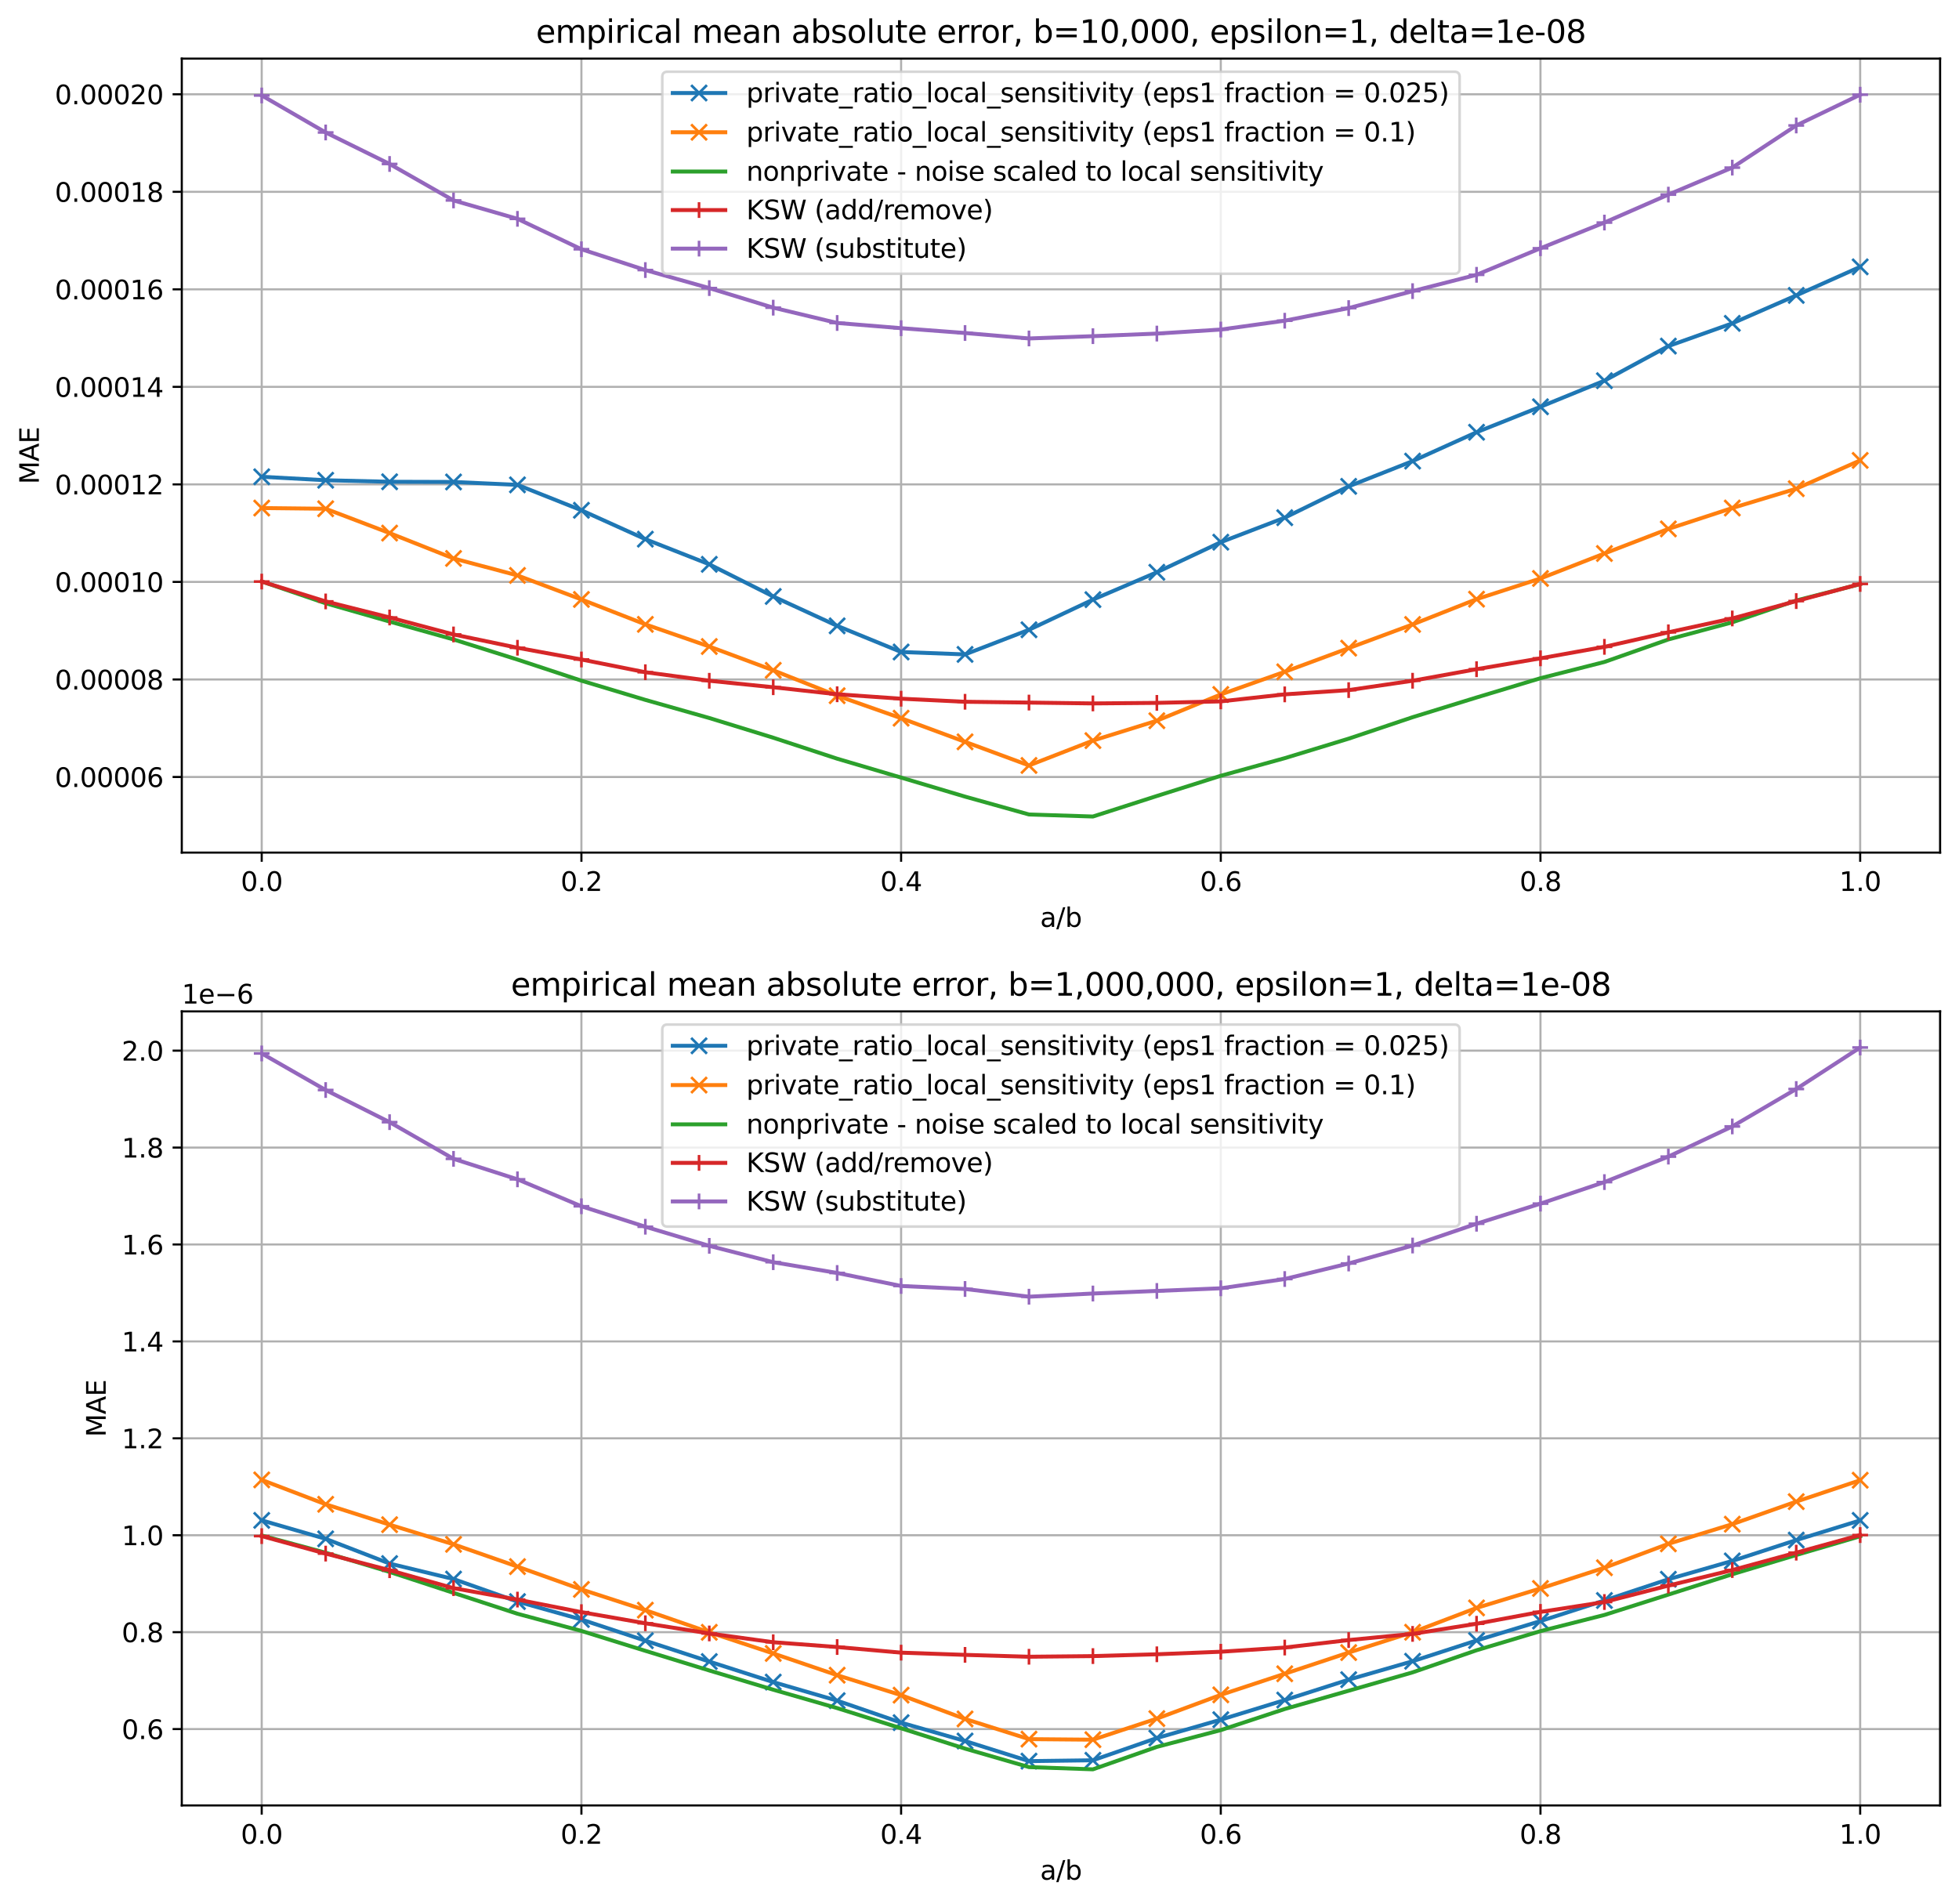<?xml version="1.0" encoding="utf-8" standalone="no"?>
<!DOCTYPE svg PUBLIC "-//W3C//DTD SVG 1.1//EN"
  "http://www.w3.org/Graphics/SVG/1.1/DTD/svg11.dtd">
<svg xmlns:xlink="http://www.w3.org/1999/xlink" width="746.031pt" height="725.154pt" viewBox="0 0 746.031 725.154" xmlns="http://www.w3.org/2000/svg" version="1.1">
 <defs>
  <style type="text/css">*{stroke-linejoin: round; stroke-linecap: butt}</style>
 </defs>
 <g id="figure_1">
  <g id="patch_1">
   <path d="M 0 725.154 
L 746.031 725.154 
L 746.031 0 
L 0 0 
z
" style="fill: #ffffff"/>
  </g>
  <g id="axes_1">
   <g id="patch_2">
    <path d="M 69.231 324.718 
L 738.831 324.718 
L 738.831 22.318 
L 69.231 22.318 
z
" style="fill: #ffffff"/>
   </g>
   <g id="matplotlib.axis_1">
    <g id="xtick_1">
     <g id="line2d_1">
      <path d="M 99.668 324.718 
L 99.668 22.318 
" clip-path="url(#p1cf8141101)" style="fill: none; stroke: #b0b0b0; stroke-width: 0.8; stroke-linecap: square"/>
     </g>
     <g id="line2d_2">
      <defs>
       <path id="m93932a4583" d="M 0 0 
L 0 3.5 
" style="stroke: #000000; stroke-width: 0.8"/>
      </defs>
      <g>
       <use xlink:href="#m93932a4583" x="99.668" y="324.718" style="stroke: #000000; stroke-width: 0.8"/>
      </g>
     </g>
     <g id="text_1">
      <!-- 0.0 -->
      <g transform="translate(91.716 339.317) scale(0.1 -0.1)">
       <defs>
        <path id="DejaVuSans-30" d="M 2034 4250 
Q 1547 4250 1301 3770 
Q 1056 3291 1056 2328 
Q 1056 1369 1301 889 
Q 1547 409 2034 409 
Q 2525 409 2770 889 
Q 3016 1369 3016 2328 
Q 3016 3291 2770 3770 
Q 2525 4250 2034 4250 
z
M 2034 4750 
Q 2819 4750 3233 4129 
Q 3647 3509 3647 2328 
Q 3647 1150 3233 529 
Q 2819 -91 2034 -91 
Q 1250 -91 836 529 
Q 422 1150 422 2328 
Q 422 3509 836 4129 
Q 1250 4750 2034 4750 
z
" transform="scale(0.016)"/>
        <path id="DejaVuSans-2e" d="M 684 794 
L 1344 794 
L 1344 0 
L 684 0 
L 684 794 
z
" transform="scale(0.016)"/>
       </defs>
       <use xlink:href="#DejaVuSans-30"/>
       <use xlink:href="#DejaVuSans-2e" x="63.623"/>
       <use xlink:href="#DejaVuSans-30" x="95.41"/>
      </g>
     </g>
    </g>
    <g id="xtick_2">
     <g id="line2d_3">
      <path d="M 221.413 324.718 
L 221.413 22.318 
" clip-path="url(#p1cf8141101)" style="fill: none; stroke: #b0b0b0; stroke-width: 0.8; stroke-linecap: square"/>
     </g>
     <g id="line2d_4">
      <g>
       <use xlink:href="#m93932a4583" x="221.413" y="324.718" style="stroke: #000000; stroke-width: 0.8"/>
      </g>
     </g>
     <g id="text_2">
      <!-- 0.2 -->
      <g transform="translate(213.462 339.317) scale(0.1 -0.1)">
       <defs>
        <path id="DejaVuSans-32" d="M 1228 531 
L 3431 531 
L 3431 0 
L 469 0 
L 469 531 
Q 828 903 1448 1529 
Q 2069 2156 2228 2338 
Q 2531 2678 2651 2914 
Q 2772 3150 2772 3378 
Q 2772 3750 2511 3984 
Q 2250 4219 1831 4219 
Q 1534 4219 1204 4116 
Q 875 4013 500 3803 
L 500 4441 
Q 881 4594 1212 4672 
Q 1544 4750 1819 4750 
Q 2544 4750 2975 4387 
Q 3406 4025 3406 3419 
Q 3406 3131 3298 2873 
Q 3191 2616 2906 2266 
Q 2828 2175 2409 1742 
Q 1991 1309 1228 531 
z
" transform="scale(0.016)"/>
       </defs>
       <use xlink:href="#DejaVuSans-30"/>
       <use xlink:href="#DejaVuSans-2e" x="63.623"/>
       <use xlink:href="#DejaVuSans-32" x="95.41"/>
      </g>
     </g>
    </g>
    <g id="xtick_3">
     <g id="line2d_5">
      <path d="M 343.159 324.718 
L 343.159 22.318 
" clip-path="url(#p1cf8141101)" style="fill: none; stroke: #b0b0b0; stroke-width: 0.8; stroke-linecap: square"/>
     </g>
     <g id="line2d_6">
      <g>
       <use xlink:href="#m93932a4583" x="343.159" y="324.718" style="stroke: #000000; stroke-width: 0.8"/>
      </g>
     </g>
     <g id="text_3">
      <!-- 0.4 -->
      <g transform="translate(335.207 339.317) scale(0.1 -0.1)">
       <defs>
        <path id="DejaVuSans-34" d="M 2419 4116 
L 825 1625 
L 2419 1625 
L 2419 4116 
z
M 2253 4666 
L 3047 4666 
L 3047 1625 
L 3713 1625 
L 3713 1100 
L 3047 1100 
L 3047 0 
L 2419 0 
L 2419 1100 
L 313 1100 
L 313 1709 
L 2253 4666 
z
" transform="scale(0.016)"/>
       </defs>
       <use xlink:href="#DejaVuSans-30"/>
       <use xlink:href="#DejaVuSans-2e" x="63.623"/>
       <use xlink:href="#DejaVuSans-34" x="95.41"/>
      </g>
     </g>
    </g>
    <g id="xtick_4">
     <g id="line2d_7">
      <path d="M 464.904 324.718 
L 464.904 22.318 
" clip-path="url(#p1cf8141101)" style="fill: none; stroke: #b0b0b0; stroke-width: 0.8; stroke-linecap: square"/>
     </g>
     <g id="line2d_8">
      <g>
       <use xlink:href="#m93932a4583" x="464.904" y="324.718" style="stroke: #000000; stroke-width: 0.8"/>
      </g>
     </g>
     <g id="text_4">
      <!-- 0.6 -->
      <g transform="translate(456.952 339.317) scale(0.1 -0.1)">
       <defs>
        <path id="DejaVuSans-36" d="M 2113 2584 
Q 1688 2584 1439 2293 
Q 1191 2003 1191 1497 
Q 1191 994 1439 701 
Q 1688 409 2113 409 
Q 2538 409 2786 701 
Q 3034 994 3034 1497 
Q 3034 2003 2786 2293 
Q 2538 2584 2113 2584 
z
M 3366 4563 
L 3366 3988 
Q 3128 4100 2886 4159 
Q 2644 4219 2406 4219 
Q 1781 4219 1451 3797 
Q 1122 3375 1075 2522 
Q 1259 2794 1537 2939 
Q 1816 3084 2150 3084 
Q 2853 3084 3261 2657 
Q 3669 2231 3669 1497 
Q 3669 778 3244 343 
Q 2819 -91 2113 -91 
Q 1303 -91 875 529 
Q 447 1150 447 2328 
Q 447 3434 972 4092 
Q 1497 4750 2381 4750 
Q 2619 4750 2861 4703 
Q 3103 4656 3366 4563 
z
" transform="scale(0.016)"/>
       </defs>
       <use xlink:href="#DejaVuSans-30"/>
       <use xlink:href="#DejaVuSans-2e" x="63.623"/>
       <use xlink:href="#DejaVuSans-36" x="95.41"/>
      </g>
     </g>
    </g>
    <g id="xtick_5">
     <g id="line2d_9">
      <path d="M 586.649 324.718 
L 586.649 22.318 
" clip-path="url(#p1cf8141101)" style="fill: none; stroke: #b0b0b0; stroke-width: 0.8; stroke-linecap: square"/>
     </g>
     <g id="line2d_10">
      <g>
       <use xlink:href="#m93932a4583" x="586.649" y="324.718" style="stroke: #000000; stroke-width: 0.8"/>
      </g>
     </g>
     <g id="text_5">
      <!-- 0.8 -->
      <g transform="translate(578.698 339.317) scale(0.1 -0.1)">
       <defs>
        <path id="DejaVuSans-38" d="M 2034 2216 
Q 1584 2216 1326 1975 
Q 1069 1734 1069 1313 
Q 1069 891 1326 650 
Q 1584 409 2034 409 
Q 2484 409 2743 651 
Q 3003 894 3003 1313 
Q 3003 1734 2745 1975 
Q 2488 2216 2034 2216 
z
M 1403 2484 
Q 997 2584 770 2862 
Q 544 3141 544 3541 
Q 544 4100 942 4425 
Q 1341 4750 2034 4750 
Q 2731 4750 3128 4425 
Q 3525 4100 3525 3541 
Q 3525 3141 3298 2862 
Q 3072 2584 2669 2484 
Q 3125 2378 3379 2068 
Q 3634 1759 3634 1313 
Q 3634 634 3220 271 
Q 2806 -91 2034 -91 
Q 1263 -91 848 271 
Q 434 634 434 1313 
Q 434 1759 690 2068 
Q 947 2378 1403 2484 
z
M 1172 3481 
Q 1172 3119 1398 2916 
Q 1625 2713 2034 2713 
Q 2441 2713 2670 2916 
Q 2900 3119 2900 3481 
Q 2900 3844 2670 4047 
Q 2441 4250 2034 4250 
Q 1625 4250 1398 4047 
Q 1172 3844 1172 3481 
z
" transform="scale(0.016)"/>
       </defs>
       <use xlink:href="#DejaVuSans-30"/>
       <use xlink:href="#DejaVuSans-2e" x="63.623"/>
       <use xlink:href="#DejaVuSans-38" x="95.41"/>
      </g>
     </g>
    </g>
    <g id="xtick_6">
     <g id="line2d_11">
      <path d="M 708.395 324.718 
L 708.395 22.318 
" clip-path="url(#p1cf8141101)" style="fill: none; stroke: #b0b0b0; stroke-width: 0.8; stroke-linecap: square"/>
     </g>
     <g id="line2d_12">
      <g>
       <use xlink:href="#m93932a4583" x="708.395" y="324.718" style="stroke: #000000; stroke-width: 0.8"/>
      </g>
     </g>
     <g id="text_6">
      <!-- 1.0 -->
      <g transform="translate(700.443 339.317) scale(0.1 -0.1)">
       <defs>
        <path id="DejaVuSans-31" d="M 794 531 
L 1825 531 
L 1825 4091 
L 703 3866 
L 703 4441 
L 1819 4666 
L 2450 4666 
L 2450 531 
L 3481 531 
L 3481 0 
L 794 0 
L 794 531 
z
" transform="scale(0.016)"/>
       </defs>
       <use xlink:href="#DejaVuSans-31"/>
       <use xlink:href="#DejaVuSans-2e" x="63.623"/>
       <use xlink:href="#DejaVuSans-30" x="95.41"/>
      </g>
     </g>
    </g>
    <g id="text_7">
     <!-- a/b -->
     <g transform="translate(396.109 352.995) scale(0.1 -0.1)">
      <defs>
       <path id="DejaVuSans-61" d="M 2194 1759 
Q 1497 1759 1228 1600 
Q 959 1441 959 1056 
Q 959 750 1161 570 
Q 1363 391 1709 391 
Q 2188 391 2477 730 
Q 2766 1069 2766 1631 
L 2766 1759 
L 2194 1759 
z
M 3341 1997 
L 3341 0 
L 2766 0 
L 2766 531 
Q 2569 213 2275 61 
Q 1981 -91 1556 -91 
Q 1019 -91 701 211 
Q 384 513 384 1019 
Q 384 1609 779 1909 
Q 1175 2209 1959 2209 
L 2766 2209 
L 2766 2266 
Q 2766 2663 2505 2880 
Q 2244 3097 1772 3097 
Q 1472 3097 1187 3025 
Q 903 2953 641 2809 
L 641 3341 
Q 956 3463 1253 3523 
Q 1550 3584 1831 3584 
Q 2591 3584 2966 3190 
Q 3341 2797 3341 1997 
z
" transform="scale(0.016)"/>
       <path id="DejaVuSans-2f" d="M 1625 4666 
L 2156 4666 
L 531 -594 
L 0 -594 
L 1625 4666 
z
" transform="scale(0.016)"/>
       <path id="DejaVuSans-62" d="M 3116 1747 
Q 3116 2381 2855 2742 
Q 2594 3103 2138 3103 
Q 1681 3103 1420 2742 
Q 1159 2381 1159 1747 
Q 1159 1113 1420 752 
Q 1681 391 2138 391 
Q 2594 391 2855 752 
Q 3116 1113 3116 1747 
z
M 1159 2969 
Q 1341 3281 1617 3432 
Q 1894 3584 2278 3584 
Q 2916 3584 3314 3078 
Q 3713 2572 3713 1747 
Q 3713 922 3314 415 
Q 2916 -91 2278 -91 
Q 1894 -91 1617 61 
Q 1341 213 1159 525 
L 1159 0 
L 581 0 
L 581 4863 
L 1159 4863 
L 1159 2969 
z
" transform="scale(0.016)"/>
      </defs>
      <use xlink:href="#DejaVuSans-61"/>
      <use xlink:href="#DejaVuSans-2f" x="61.279"/>
      <use xlink:href="#DejaVuSans-62" x="94.971"/>
     </g>
    </g>
   </g>
   <g id="matplotlib.axis_2">
    <g id="ytick_1">
     <g id="line2d_13">
      <path d="M 69.231 295.914 
L 738.831 295.914 
" clip-path="url(#p1cf8141101)" style="fill: none; stroke: #b0b0b0; stroke-width: 0.8; stroke-linecap: square"/>
     </g>
     <g id="line2d_14">
      <defs>
       <path id="md169585a72" d="M 0 0 
L -3.5 0 
" style="stroke: #000000; stroke-width: 0.8"/>
      </defs>
      <g>
       <use xlink:href="#md169585a72" x="69.231" y="295.914" style="stroke: #000000; stroke-width: 0.8"/>
      </g>
     </g>
     <g id="text_8">
      <!-- 0.00006 -->
      <g transform="translate(20.878 299.714) scale(0.1 -0.1)">
       <use xlink:href="#DejaVuSans-30"/>
       <use xlink:href="#DejaVuSans-2e" x="63.623"/>
       <use xlink:href="#DejaVuSans-30" x="95.41"/>
       <use xlink:href="#DejaVuSans-30" x="159.033"/>
       <use xlink:href="#DejaVuSans-30" x="222.656"/>
       <use xlink:href="#DejaVuSans-30" x="286.279"/>
       <use xlink:href="#DejaVuSans-36" x="349.902"/>
      </g>
     </g>
    </g>
    <g id="ytick_2">
     <g id="line2d_15">
      <path d="M 69.231 258.771 
L 738.831 258.771 
" clip-path="url(#p1cf8141101)" style="fill: none; stroke: #b0b0b0; stroke-width: 0.8; stroke-linecap: square"/>
     </g>
     <g id="line2d_16">
      <g>
       <use xlink:href="#md169585a72" x="69.231" y="258.771" style="stroke: #000000; stroke-width: 0.8"/>
      </g>
     </g>
     <g id="text_9">
      <!-- 0.00008 -->
      <g transform="translate(20.878 262.57) scale(0.1 -0.1)">
       <use xlink:href="#DejaVuSans-30"/>
       <use xlink:href="#DejaVuSans-2e" x="63.623"/>
       <use xlink:href="#DejaVuSans-30" x="95.41"/>
       <use xlink:href="#DejaVuSans-30" x="159.033"/>
       <use xlink:href="#DejaVuSans-30" x="222.656"/>
       <use xlink:href="#DejaVuSans-30" x="286.279"/>
       <use xlink:href="#DejaVuSans-38" x="349.902"/>
      </g>
     </g>
    </g>
    <g id="ytick_3">
     <g id="line2d_17">
      <path d="M 69.231 221.627 
L 738.831 221.627 
" clip-path="url(#p1cf8141101)" style="fill: none; stroke: #b0b0b0; stroke-width: 0.8; stroke-linecap: square"/>
     </g>
     <g id="line2d_18">
      <g>
       <use xlink:href="#md169585a72" x="69.231" y="221.627" style="stroke: #000000; stroke-width: 0.8"/>
      </g>
     </g>
     <g id="text_10">
      <!-- 0.00010 -->
      <g transform="translate(20.878 225.426) scale(0.1 -0.1)">
       <use xlink:href="#DejaVuSans-30"/>
       <use xlink:href="#DejaVuSans-2e" x="63.623"/>
       <use xlink:href="#DejaVuSans-30" x="95.41"/>
       <use xlink:href="#DejaVuSans-30" x="159.033"/>
       <use xlink:href="#DejaVuSans-30" x="222.656"/>
       <use xlink:href="#DejaVuSans-31" x="286.279"/>
       <use xlink:href="#DejaVuSans-30" x="349.902"/>
      </g>
     </g>
    </g>
    <g id="ytick_4">
     <g id="line2d_19">
      <path d="M 69.231 184.483 
L 738.831 184.483 
" clip-path="url(#p1cf8141101)" style="fill: none; stroke: #b0b0b0; stroke-width: 0.8; stroke-linecap: square"/>
     </g>
     <g id="line2d_20">
      <g>
       <use xlink:href="#md169585a72" x="69.231" y="184.483" style="stroke: #000000; stroke-width: 0.8"/>
      </g>
     </g>
     <g id="text_11">
      <!-- 0.00012 -->
      <g transform="translate(20.878 188.282) scale(0.1 -0.1)">
       <use xlink:href="#DejaVuSans-30"/>
       <use xlink:href="#DejaVuSans-2e" x="63.623"/>
       <use xlink:href="#DejaVuSans-30" x="95.41"/>
       <use xlink:href="#DejaVuSans-30" x="159.033"/>
       <use xlink:href="#DejaVuSans-30" x="222.656"/>
       <use xlink:href="#DejaVuSans-31" x="286.279"/>
       <use xlink:href="#DejaVuSans-32" x="349.902"/>
      </g>
     </g>
    </g>
    <g id="ytick_5">
     <g id="line2d_21">
      <path d="M 69.231 147.339 
L 738.831 147.339 
" clip-path="url(#p1cf8141101)" style="fill: none; stroke: #b0b0b0; stroke-width: 0.8; stroke-linecap: square"/>
     </g>
     <g id="line2d_22">
      <g>
       <use xlink:href="#md169585a72" x="69.231" y="147.339" style="stroke: #000000; stroke-width: 0.8"/>
      </g>
     </g>
     <g id="text_12">
      <!-- 0.00014 -->
      <g transform="translate(20.878 151.138) scale(0.1 -0.1)">
       <use xlink:href="#DejaVuSans-30"/>
       <use xlink:href="#DejaVuSans-2e" x="63.623"/>
       <use xlink:href="#DejaVuSans-30" x="95.41"/>
       <use xlink:href="#DejaVuSans-30" x="159.033"/>
       <use xlink:href="#DejaVuSans-30" x="222.656"/>
       <use xlink:href="#DejaVuSans-31" x="286.279"/>
       <use xlink:href="#DejaVuSans-34" x="349.902"/>
      </g>
     </g>
    </g>
    <g id="ytick_6">
     <g id="line2d_23">
      <path d="M 69.231 110.195 
L 738.831 110.195 
" clip-path="url(#p1cf8141101)" style="fill: none; stroke: #b0b0b0; stroke-width: 0.8; stroke-linecap: square"/>
     </g>
     <g id="line2d_24">
      <g>
       <use xlink:href="#md169585a72" x="69.231" y="110.195" style="stroke: #000000; stroke-width: 0.8"/>
      </g>
     </g>
     <g id="text_13">
      <!-- 0.00016 -->
      <g transform="translate(20.878 113.994) scale(0.1 -0.1)">
       <use xlink:href="#DejaVuSans-30"/>
       <use xlink:href="#DejaVuSans-2e" x="63.623"/>
       <use xlink:href="#DejaVuSans-30" x="95.41"/>
       <use xlink:href="#DejaVuSans-30" x="159.033"/>
       <use xlink:href="#DejaVuSans-30" x="222.656"/>
       <use xlink:href="#DejaVuSans-31" x="286.279"/>
       <use xlink:href="#DejaVuSans-36" x="349.902"/>
      </g>
     </g>
    </g>
    <g id="ytick_7">
     <g id="line2d_25">
      <path d="M 69.231 73.051 
L 738.831 73.051 
" clip-path="url(#p1cf8141101)" style="fill: none; stroke: #b0b0b0; stroke-width: 0.8; stroke-linecap: square"/>
     </g>
     <g id="line2d_26">
      <g>
       <use xlink:href="#md169585a72" x="69.231" y="73.051" style="stroke: #000000; stroke-width: 0.8"/>
      </g>
     </g>
     <g id="text_14">
      <!-- 0.00018 -->
      <g transform="translate(20.878 76.851) scale(0.1 -0.1)">
       <use xlink:href="#DejaVuSans-30"/>
       <use xlink:href="#DejaVuSans-2e" x="63.623"/>
       <use xlink:href="#DejaVuSans-30" x="95.41"/>
       <use xlink:href="#DejaVuSans-30" x="159.033"/>
       <use xlink:href="#DejaVuSans-30" x="222.656"/>
       <use xlink:href="#DejaVuSans-31" x="286.279"/>
       <use xlink:href="#DejaVuSans-38" x="349.902"/>
      </g>
     </g>
    </g>
    <g id="ytick_8">
     <g id="line2d_27">
      <path d="M 69.231 35.908 
L 738.831 35.908 
" clip-path="url(#p1cf8141101)" style="fill: none; stroke: #b0b0b0; stroke-width: 0.8; stroke-linecap: square"/>
     </g>
     <g id="line2d_28">
      <g>
       <use xlink:href="#md169585a72" x="69.231" y="35.908" style="stroke: #000000; stroke-width: 0.8"/>
      </g>
     </g>
     <g id="text_15">
      <!-- 0.00020 -->
      <g transform="translate(20.878 39.707) scale(0.1 -0.1)">
       <use xlink:href="#DejaVuSans-30"/>
       <use xlink:href="#DejaVuSans-2e" x="63.623"/>
       <use xlink:href="#DejaVuSans-30" x="95.41"/>
       <use xlink:href="#DejaVuSans-30" x="159.033"/>
       <use xlink:href="#DejaVuSans-30" x="222.656"/>
       <use xlink:href="#DejaVuSans-32" x="286.279"/>
       <use xlink:href="#DejaVuSans-30" x="349.902"/>
      </g>
     </g>
    </g>
    <g id="text_16">
     <!-- MAE -->
     <g transform="translate(14.798 184.412) rotate(-90) scale(0.1 -0.1)">
      <defs>
       <path id="DejaVuSans-4d" d="M 628 4666 
L 1569 4666 
L 2759 1491 
L 3956 4666 
L 4897 4666 
L 4897 0 
L 4281 0 
L 4281 4097 
L 3078 897 
L 2444 897 
L 1241 4097 
L 1241 0 
L 628 0 
L 628 4666 
z
" transform="scale(0.016)"/>
       <path id="DejaVuSans-41" d="M 2188 4044 
L 1331 1722 
L 3047 1722 
L 2188 4044 
z
M 1831 4666 
L 2547 4666 
L 4325 0 
L 3669 0 
L 3244 1197 
L 1141 1197 
L 716 0 
L 50 0 
L 1831 4666 
z
" transform="scale(0.016)"/>
       <path id="DejaVuSans-45" d="M 628 4666 
L 3578 4666 
L 3578 4134 
L 1259 4134 
L 1259 2753 
L 3481 2753 
L 3481 2222 
L 1259 2222 
L 1259 531 
L 3634 531 
L 3634 0 
L 628 0 
L 628 4666 
z
" transform="scale(0.016)"/>
      </defs>
      <use xlink:href="#DejaVuSans-4d"/>
      <use xlink:href="#DejaVuSans-41" x="86.279"/>
      <use xlink:href="#DejaVuSans-45" x="154.688"/>
     </g>
    </g>
   </g>
   <g id="line2d_29">
    <path d="M 99.668 181.582 
L 124.017 182.899 
L 148.366 183.481 
L 172.715 183.555 
L 197.064 184.659 
L 221.413 194.341 
L 245.762 205.342 
L 270.111 214.92 
L 294.46 227.161 
L 318.809 238.357 
L 343.159 248.313 
L 367.508 249.23 
L 391.857 239.852 
L 416.206 228.374 
L 440.555 217.951 
L 464.904 206.492 
L 489.253 197.164 
L 513.602 185.231 
L 537.951 175.616 
L 562.3 164.623 
L 586.649 154.925 
L 610.999 144.987 
L 635.348 131.812 
L 659.697 123.148 
L 684.046 112.507 
L 708.395 101.631 
" clip-path="url(#p1cf8141101)" style="fill: none; stroke: #1f77b4; stroke-width: 1.5; stroke-linecap: square"/>
    <defs>
     <path id="m02b33bbdf6" d="M -3 3 
L 3 -3 
M -3 -3 
L 3 3 
" style="stroke: #1f77b4"/>
    </defs>
    <g clip-path="url(#p1cf8141101)">
     <use xlink:href="#m02b33bbdf6" x="99.668" y="181.582" style="fill: #1f77b4; stroke: #1f77b4"/>
     <use xlink:href="#m02b33bbdf6" x="124.017" y="182.899" style="fill: #1f77b4; stroke: #1f77b4"/>
     <use xlink:href="#m02b33bbdf6" x="148.366" y="183.481" style="fill: #1f77b4; stroke: #1f77b4"/>
     <use xlink:href="#m02b33bbdf6" x="172.715" y="183.555" style="fill: #1f77b4; stroke: #1f77b4"/>
     <use xlink:href="#m02b33bbdf6" x="197.064" y="184.659" style="fill: #1f77b4; stroke: #1f77b4"/>
     <use xlink:href="#m02b33bbdf6" x="221.413" y="194.341" style="fill: #1f77b4; stroke: #1f77b4"/>
     <use xlink:href="#m02b33bbdf6" x="245.762" y="205.342" style="fill: #1f77b4; stroke: #1f77b4"/>
     <use xlink:href="#m02b33bbdf6" x="270.111" y="214.92" style="fill: #1f77b4; stroke: #1f77b4"/>
     <use xlink:href="#m02b33bbdf6" x="294.46" y="227.161" style="fill: #1f77b4; stroke: #1f77b4"/>
     <use xlink:href="#m02b33bbdf6" x="318.809" y="238.357" style="fill: #1f77b4; stroke: #1f77b4"/>
     <use xlink:href="#m02b33bbdf6" x="343.159" y="248.313" style="fill: #1f77b4; stroke: #1f77b4"/>
     <use xlink:href="#m02b33bbdf6" x="367.508" y="249.23" style="fill: #1f77b4; stroke: #1f77b4"/>
     <use xlink:href="#m02b33bbdf6" x="391.857" y="239.852" style="fill: #1f77b4; stroke: #1f77b4"/>
     <use xlink:href="#m02b33bbdf6" x="416.206" y="228.374" style="fill: #1f77b4; stroke: #1f77b4"/>
     <use xlink:href="#m02b33bbdf6" x="440.555" y="217.951" style="fill: #1f77b4; stroke: #1f77b4"/>
     <use xlink:href="#m02b33bbdf6" x="464.904" y="206.492" style="fill: #1f77b4; stroke: #1f77b4"/>
     <use xlink:href="#m02b33bbdf6" x="489.253" y="197.164" style="fill: #1f77b4; stroke: #1f77b4"/>
     <use xlink:href="#m02b33bbdf6" x="513.602" y="185.231" style="fill: #1f77b4; stroke: #1f77b4"/>
     <use xlink:href="#m02b33bbdf6" x="537.951" y="175.616" style="fill: #1f77b4; stroke: #1f77b4"/>
     <use xlink:href="#m02b33bbdf6" x="562.3" y="164.623" style="fill: #1f77b4; stroke: #1f77b4"/>
     <use xlink:href="#m02b33bbdf6" x="586.649" y="154.925" style="fill: #1f77b4; stroke: #1f77b4"/>
     <use xlink:href="#m02b33bbdf6" x="610.999" y="144.987" style="fill: #1f77b4; stroke: #1f77b4"/>
     <use xlink:href="#m02b33bbdf6" x="635.348" y="131.812" style="fill: #1f77b4; stroke: #1f77b4"/>
     <use xlink:href="#m02b33bbdf6" x="659.697" y="123.148" style="fill: #1f77b4; stroke: #1f77b4"/>
     <use xlink:href="#m02b33bbdf6" x="684.046" y="112.507" style="fill: #1f77b4; stroke: #1f77b4"/>
     <use xlink:href="#m02b33bbdf6" x="708.395" y="101.631" style="fill: #1f77b4; stroke: #1f77b4"/>
    </g>
   </g>
   <g id="line2d_30">
    <path d="M 99.668 193.488 
L 124.017 193.757 
L 148.366 203.026 
L 172.715 212.683 
L 197.064 219.151 
L 221.413 228.3 
L 245.762 237.792 
L 270.111 246.226 
L 294.46 255.284 
L 318.809 264.96 
L 343.159 273.528 
L 367.508 282.524 
L 391.857 291.522 
L 416.206 282.055 
L 440.555 274.48 
L 464.904 264.483 
L 489.253 255.858 
L 513.602 246.851 
L 537.951 237.823 
L 562.3 228.195 
L 586.649 220.307 
L 610.999 210.801 
L 635.348 201.431 
L 659.697 193.481 
L 684.046 186.124 
L 708.395 175.346 
" clip-path="url(#p1cf8141101)" style="fill: none; stroke: #ff7f0e; stroke-width: 1.5; stroke-linecap: square"/>
    <defs>
     <path id="m56daee109c" d="M -3 3 
L 3 -3 
M -3 -3 
L 3 3 
" style="stroke: #ff7f0e"/>
    </defs>
    <g clip-path="url(#p1cf8141101)">
     <use xlink:href="#m56daee109c" x="99.668" y="193.488" style="fill: #ff7f0e; stroke: #ff7f0e"/>
     <use xlink:href="#m56daee109c" x="124.017" y="193.757" style="fill: #ff7f0e; stroke: #ff7f0e"/>
     <use xlink:href="#m56daee109c" x="148.366" y="203.026" style="fill: #ff7f0e; stroke: #ff7f0e"/>
     <use xlink:href="#m56daee109c" x="172.715" y="212.683" style="fill: #ff7f0e; stroke: #ff7f0e"/>
     <use xlink:href="#m56daee109c" x="197.064" y="219.151" style="fill: #ff7f0e; stroke: #ff7f0e"/>
     <use xlink:href="#m56daee109c" x="221.413" y="228.3" style="fill: #ff7f0e; stroke: #ff7f0e"/>
     <use xlink:href="#m56daee109c" x="245.762" y="237.792" style="fill: #ff7f0e; stroke: #ff7f0e"/>
     <use xlink:href="#m56daee109c" x="270.111" y="246.226" style="fill: #ff7f0e; stroke: #ff7f0e"/>
     <use xlink:href="#m56daee109c" x="294.46" y="255.284" style="fill: #ff7f0e; stroke: #ff7f0e"/>
     <use xlink:href="#m56daee109c" x="318.809" y="264.96" style="fill: #ff7f0e; stroke: #ff7f0e"/>
     <use xlink:href="#m56daee109c" x="343.159" y="273.528" style="fill: #ff7f0e; stroke: #ff7f0e"/>
     <use xlink:href="#m56daee109c" x="367.508" y="282.524" style="fill: #ff7f0e; stroke: #ff7f0e"/>
     <use xlink:href="#m56daee109c" x="391.857" y="291.522" style="fill: #ff7f0e; stroke: #ff7f0e"/>
     <use xlink:href="#m56daee109c" x="416.206" y="282.055" style="fill: #ff7f0e; stroke: #ff7f0e"/>
     <use xlink:href="#m56daee109c" x="440.555" y="274.48" style="fill: #ff7f0e; stroke: #ff7f0e"/>
     <use xlink:href="#m56daee109c" x="464.904" y="264.483" style="fill: #ff7f0e; stroke: #ff7f0e"/>
     <use xlink:href="#m56daee109c" x="489.253" y="255.858" style="fill: #ff7f0e; stroke: #ff7f0e"/>
     <use xlink:href="#m56daee109c" x="513.602" y="246.851" style="fill: #ff7f0e; stroke: #ff7f0e"/>
     <use xlink:href="#m56daee109c" x="537.951" y="237.823" style="fill: #ff7f0e; stroke: #ff7f0e"/>
     <use xlink:href="#m56daee109c" x="562.3" y="228.195" style="fill: #ff7f0e; stroke: #ff7f0e"/>
     <use xlink:href="#m56daee109c" x="586.649" y="220.307" style="fill: #ff7f0e; stroke: #ff7f0e"/>
     <use xlink:href="#m56daee109c" x="610.999" y="210.801" style="fill: #ff7f0e; stroke: #ff7f0e"/>
     <use xlink:href="#m56daee109c" x="635.348" y="201.431" style="fill: #ff7f0e; stroke: #ff7f0e"/>
     <use xlink:href="#m56daee109c" x="659.697" y="193.481" style="fill: #ff7f0e; stroke: #ff7f0e"/>
     <use xlink:href="#m56daee109c" x="684.046" y="186.124" style="fill: #ff7f0e; stroke: #ff7f0e"/>
     <use xlink:href="#m56daee109c" x="708.395" y="175.346" style="fill: #ff7f0e; stroke: #ff7f0e"/>
    </g>
   </g>
   <g id="line2d_31">
    <path d="M 99.668 221.471 
L 124.017 229.76 
L 148.366 236.72 
L 172.715 243.541 
L 197.064 251.201 
L 221.413 259.237 
L 245.762 266.553 
L 270.111 273.455 
L 294.46 280.957 
L 318.809 288.949 
L 343.159 296.14 
L 367.508 303.392 
L 391.857 310.194 
L 416.206 310.973 
L 440.555 303.155 
L 464.904 295.456 
L 489.253 288.75 
L 513.602 281.319 
L 537.951 273.15 
L 562.3 265.639 
L 586.649 258.296 
L 610.999 252.109 
L 635.348 243.532 
L 659.697 237.008 
L 684.046 228.698 
L 708.395 222.462 
" clip-path="url(#p1cf8141101)" style="fill: none; stroke: #2ca02c; stroke-width: 1.5; stroke-linecap: square"/>
   </g>
   <g id="line2d_32">
    <path d="M 99.668 221.494 
L 124.017 229.054 
L 148.366 235.163 
L 172.715 241.633 
L 197.064 246.701 
L 221.413 251.169 
L 245.762 256.018 
L 270.111 259.268 
L 294.46 261.738 
L 318.809 264.416 
L 343.159 266.101 
L 367.508 267.27 
L 391.857 267.578 
L 416.206 267.901 
L 440.555 267.692 
L 464.904 267.128 
L 489.253 264.448 
L 513.602 262.83 
L 537.951 259.265 
L 562.3 254.865 
L 586.649 250.727 
L 610.999 246.345 
L 635.348 240.813 
L 659.697 235.538 
L 684.046 228.924 
L 708.395 222.393 
" clip-path="url(#p1cf8141101)" style="fill: none; stroke: #d62728; stroke-width: 1.5; stroke-linecap: square"/>
    <defs>
     <path id="m7015757bd4" d="M -3 0 
L 3 0 
M 0 3 
L 0 -3 
" style="stroke: #d62728"/>
    </defs>
    <g clip-path="url(#p1cf8141101)">
     <use xlink:href="#m7015757bd4" x="99.668" y="221.494" style="fill: #d62728; stroke: #d62728"/>
     <use xlink:href="#m7015757bd4" x="124.017" y="229.054" style="fill: #d62728; stroke: #d62728"/>
     <use xlink:href="#m7015757bd4" x="148.366" y="235.163" style="fill: #d62728; stroke: #d62728"/>
     <use xlink:href="#m7015757bd4" x="172.715" y="241.633" style="fill: #d62728; stroke: #d62728"/>
     <use xlink:href="#m7015757bd4" x="197.064" y="246.701" style="fill: #d62728; stroke: #d62728"/>
     <use xlink:href="#m7015757bd4" x="221.413" y="251.169" style="fill: #d62728; stroke: #d62728"/>
     <use xlink:href="#m7015757bd4" x="245.762" y="256.018" style="fill: #d62728; stroke: #d62728"/>
     <use xlink:href="#m7015757bd4" x="270.111" y="259.268" style="fill: #d62728; stroke: #d62728"/>
     <use xlink:href="#m7015757bd4" x="294.46" y="261.738" style="fill: #d62728; stroke: #d62728"/>
     <use xlink:href="#m7015757bd4" x="318.809" y="264.416" style="fill: #d62728; stroke: #d62728"/>
     <use xlink:href="#m7015757bd4" x="343.159" y="266.101" style="fill: #d62728; stroke: #d62728"/>
     <use xlink:href="#m7015757bd4" x="367.508" y="267.27" style="fill: #d62728; stroke: #d62728"/>
     <use xlink:href="#m7015757bd4" x="391.857" y="267.578" style="fill: #d62728; stroke: #d62728"/>
     <use xlink:href="#m7015757bd4" x="416.206" y="267.901" style="fill: #d62728; stroke: #d62728"/>
     <use xlink:href="#m7015757bd4" x="440.555" y="267.692" style="fill: #d62728; stroke: #d62728"/>
     <use xlink:href="#m7015757bd4" x="464.904" y="267.128" style="fill: #d62728; stroke: #d62728"/>
     <use xlink:href="#m7015757bd4" x="489.253" y="264.448" style="fill: #d62728; stroke: #d62728"/>
     <use xlink:href="#m7015757bd4" x="513.602" y="262.83" style="fill: #d62728; stroke: #d62728"/>
     <use xlink:href="#m7015757bd4" x="537.951" y="259.265" style="fill: #d62728; stroke: #d62728"/>
     <use xlink:href="#m7015757bd4" x="562.3" y="254.865" style="fill: #d62728; stroke: #d62728"/>
     <use xlink:href="#m7015757bd4" x="586.649" y="250.727" style="fill: #d62728; stroke: #d62728"/>
     <use xlink:href="#m7015757bd4" x="610.999" y="246.345" style="fill: #d62728; stroke: #d62728"/>
     <use xlink:href="#m7015757bd4" x="635.348" y="240.813" style="fill: #d62728; stroke: #d62728"/>
     <use xlink:href="#m7015757bd4" x="659.697" y="235.538" style="fill: #d62728; stroke: #d62728"/>
     <use xlink:href="#m7015757bd4" x="684.046" y="228.924" style="fill: #d62728; stroke: #d62728"/>
     <use xlink:href="#m7015757bd4" x="708.395" y="222.393" style="fill: #d62728; stroke: #d62728"/>
    </g>
   </g>
   <g id="line2d_33">
    <path d="M 99.668 36.355 
L 124.017 50.448 
L 148.366 62.448 
L 172.715 76.336 
L 197.064 83.345 
L 221.413 94.927 
L 245.762 102.855 
L 270.111 109.726 
L 294.46 117.177 
L 318.809 123 
L 343.159 124.99 
L 367.508 126.822 
L 391.857 128.901 
L 416.206 128.029 
L 440.555 127.048 
L 464.904 125.511 
L 489.253 122.138 
L 513.602 117.33 
L 537.951 110.88 
L 562.3 104.662 
L 586.649 94.55 
L 610.999 84.762 
L 635.348 74.115 
L 659.697 63.834 
L 684.046 47.788 
L 708.395 36.064 
" clip-path="url(#p1cf8141101)" style="fill: none; stroke: #9467bd; stroke-width: 1.5; stroke-linecap: square"/>
    <defs>
     <path id="m0a551c7efd" d="M -3 0 
L 3 0 
M 0 3 
L 0 -3 
" style="stroke: #9467bd"/>
    </defs>
    <g clip-path="url(#p1cf8141101)">
     <use xlink:href="#m0a551c7efd" x="99.668" y="36.355" style="fill: #9467bd; stroke: #9467bd"/>
     <use xlink:href="#m0a551c7efd" x="124.017" y="50.448" style="fill: #9467bd; stroke: #9467bd"/>
     <use xlink:href="#m0a551c7efd" x="148.366" y="62.448" style="fill: #9467bd; stroke: #9467bd"/>
     <use xlink:href="#m0a551c7efd" x="172.715" y="76.336" style="fill: #9467bd; stroke: #9467bd"/>
     <use xlink:href="#m0a551c7efd" x="197.064" y="83.345" style="fill: #9467bd; stroke: #9467bd"/>
     <use xlink:href="#m0a551c7efd" x="221.413" y="94.927" style="fill: #9467bd; stroke: #9467bd"/>
     <use xlink:href="#m0a551c7efd" x="245.762" y="102.855" style="fill: #9467bd; stroke: #9467bd"/>
     <use xlink:href="#m0a551c7efd" x="270.111" y="109.726" style="fill: #9467bd; stroke: #9467bd"/>
     <use xlink:href="#m0a551c7efd" x="294.46" y="117.177" style="fill: #9467bd; stroke: #9467bd"/>
     <use xlink:href="#m0a551c7efd" x="318.809" y="123" style="fill: #9467bd; stroke: #9467bd"/>
     <use xlink:href="#m0a551c7efd" x="343.159" y="124.99" style="fill: #9467bd; stroke: #9467bd"/>
     <use xlink:href="#m0a551c7efd" x="367.508" y="126.822" style="fill: #9467bd; stroke: #9467bd"/>
     <use xlink:href="#m0a551c7efd" x="391.857" y="128.901" style="fill: #9467bd; stroke: #9467bd"/>
     <use xlink:href="#m0a551c7efd" x="416.206" y="128.029" style="fill: #9467bd; stroke: #9467bd"/>
     <use xlink:href="#m0a551c7efd" x="440.555" y="127.048" style="fill: #9467bd; stroke: #9467bd"/>
     <use xlink:href="#m0a551c7efd" x="464.904" y="125.511" style="fill: #9467bd; stroke: #9467bd"/>
     <use xlink:href="#m0a551c7efd" x="489.253" y="122.138" style="fill: #9467bd; stroke: #9467bd"/>
     <use xlink:href="#m0a551c7efd" x="513.602" y="117.33" style="fill: #9467bd; stroke: #9467bd"/>
     <use xlink:href="#m0a551c7efd" x="537.951" y="110.88" style="fill: #9467bd; stroke: #9467bd"/>
     <use xlink:href="#m0a551c7efd" x="562.3" y="104.662" style="fill: #9467bd; stroke: #9467bd"/>
     <use xlink:href="#m0a551c7efd" x="586.649" y="94.55" style="fill: #9467bd; stroke: #9467bd"/>
     <use xlink:href="#m0a551c7efd" x="610.999" y="84.762" style="fill: #9467bd; stroke: #9467bd"/>
     <use xlink:href="#m0a551c7efd" x="635.348" y="74.115" style="fill: #9467bd; stroke: #9467bd"/>
     <use xlink:href="#m0a551c7efd" x="659.697" y="63.834" style="fill: #9467bd; stroke: #9467bd"/>
     <use xlink:href="#m0a551c7efd" x="684.046" y="47.788" style="fill: #9467bd; stroke: #9467bd"/>
     <use xlink:href="#m0a551c7efd" x="708.395" y="36.064" style="fill: #9467bd; stroke: #9467bd"/>
    </g>
   </g>
   <g id="patch_3">
    <path d="M 69.231 324.718 
L 69.231 22.318 
" style="fill: none; stroke: #000000; stroke-width: 0.8; stroke-linejoin: miter; stroke-linecap: square"/>
   </g>
   <g id="patch_4">
    <path d="M 738.831 324.718 
L 738.831 22.318 
" style="fill: none; stroke: #000000; stroke-width: 0.8; stroke-linejoin: miter; stroke-linecap: square"/>
   </g>
   <g id="patch_5">
    <path d="M 69.231 324.718 
L 738.831 324.718 
" style="fill: none; stroke: #000000; stroke-width: 0.8; stroke-linejoin: miter; stroke-linecap: square"/>
   </g>
   <g id="patch_6">
    <path d="M 69.231 22.318 
L 738.831 22.318 
" style="fill: none; stroke: #000000; stroke-width: 0.8; stroke-linejoin: miter; stroke-linecap: square"/>
   </g>
   <g id="text_17">
    <!-- empirical mean absolute error, b=10,000, epsilon=1, delta=1e-08 -->
    <g transform="translate(204.102 16.318) scale(0.12 -0.12)">
     <defs>
      <path id="DejaVuSans-65" d="M 3597 1894 
L 3597 1613 
L 953 1613 
Q 991 1019 1311 708 
Q 1631 397 2203 397 
Q 2534 397 2845 478 
Q 3156 559 3463 722 
L 3463 178 
Q 3153 47 2828 -22 
Q 2503 -91 2169 -91 
Q 1331 -91 842 396 
Q 353 884 353 1716 
Q 353 2575 817 3079 
Q 1281 3584 2069 3584 
Q 2775 3584 3186 3129 
Q 3597 2675 3597 1894 
z
M 3022 2063 
Q 3016 2534 2758 2815 
Q 2500 3097 2075 3097 
Q 1594 3097 1305 2825 
Q 1016 2553 972 2059 
L 3022 2063 
z
" transform="scale(0.016)"/>
      <path id="DejaVuSans-6d" d="M 3328 2828 
Q 3544 3216 3844 3400 
Q 4144 3584 4550 3584 
Q 5097 3584 5394 3201 
Q 5691 2819 5691 2113 
L 5691 0 
L 5113 0 
L 5113 2094 
Q 5113 2597 4934 2840 
Q 4756 3084 4391 3084 
Q 3944 3084 3684 2787 
Q 3425 2491 3425 1978 
L 3425 0 
L 2847 0 
L 2847 2094 
Q 2847 2600 2669 2842 
Q 2491 3084 2119 3084 
Q 1678 3084 1418 2786 
Q 1159 2488 1159 1978 
L 1159 0 
L 581 0 
L 581 3500 
L 1159 3500 
L 1159 2956 
Q 1356 3278 1631 3431 
Q 1906 3584 2284 3584 
Q 2666 3584 2933 3390 
Q 3200 3197 3328 2828 
z
" transform="scale(0.016)"/>
      <path id="DejaVuSans-70" d="M 1159 525 
L 1159 -1331 
L 581 -1331 
L 581 3500 
L 1159 3500 
L 1159 2969 
Q 1341 3281 1617 3432 
Q 1894 3584 2278 3584 
Q 2916 3584 3314 3078 
Q 3713 2572 3713 1747 
Q 3713 922 3314 415 
Q 2916 -91 2278 -91 
Q 1894 -91 1617 61 
Q 1341 213 1159 525 
z
M 3116 1747 
Q 3116 2381 2855 2742 
Q 2594 3103 2138 3103 
Q 1681 3103 1420 2742 
Q 1159 2381 1159 1747 
Q 1159 1113 1420 752 
Q 1681 391 2138 391 
Q 2594 391 2855 752 
Q 3116 1113 3116 1747 
z
" transform="scale(0.016)"/>
      <path id="DejaVuSans-69" d="M 603 3500 
L 1178 3500 
L 1178 0 
L 603 0 
L 603 3500 
z
M 603 4863 
L 1178 4863 
L 1178 4134 
L 603 4134 
L 603 4863 
z
" transform="scale(0.016)"/>
      <path id="DejaVuSans-72" d="M 2631 2963 
Q 2534 3019 2420 3045 
Q 2306 3072 2169 3072 
Q 1681 3072 1420 2755 
Q 1159 2438 1159 1844 
L 1159 0 
L 581 0 
L 581 3500 
L 1159 3500 
L 1159 2956 
Q 1341 3275 1631 3429 
Q 1922 3584 2338 3584 
Q 2397 3584 2469 3576 
Q 2541 3569 2628 3553 
L 2631 2963 
z
" transform="scale(0.016)"/>
      <path id="DejaVuSans-63" d="M 3122 3366 
L 3122 2828 
Q 2878 2963 2633 3030 
Q 2388 3097 2138 3097 
Q 1578 3097 1268 2742 
Q 959 2388 959 1747 
Q 959 1106 1268 751 
Q 1578 397 2138 397 
Q 2388 397 2633 464 
Q 2878 531 3122 666 
L 3122 134 
Q 2881 22 2623 -34 
Q 2366 -91 2075 -91 
Q 1284 -91 818 406 
Q 353 903 353 1747 
Q 353 2603 823 3093 
Q 1294 3584 2113 3584 
Q 2378 3584 2631 3529 
Q 2884 3475 3122 3366 
z
" transform="scale(0.016)"/>
      <path id="DejaVuSans-6c" d="M 603 4863 
L 1178 4863 
L 1178 0 
L 603 0 
L 603 4863 
z
" transform="scale(0.016)"/>
      <path id="DejaVuSans-20" transform="scale(0.016)"/>
      <path id="DejaVuSans-6e" d="M 3513 2113 
L 3513 0 
L 2938 0 
L 2938 2094 
Q 2938 2591 2744 2837 
Q 2550 3084 2163 3084 
Q 1697 3084 1428 2787 
Q 1159 2491 1159 1978 
L 1159 0 
L 581 0 
L 581 3500 
L 1159 3500 
L 1159 2956 
Q 1366 3272 1645 3428 
Q 1925 3584 2291 3584 
Q 2894 3584 3203 3211 
Q 3513 2838 3513 2113 
z
" transform="scale(0.016)"/>
      <path id="DejaVuSans-73" d="M 2834 3397 
L 2834 2853 
Q 2591 2978 2328 3040 
Q 2066 3103 1784 3103 
Q 1356 3103 1142 2972 
Q 928 2841 928 2578 
Q 928 2378 1081 2264 
Q 1234 2150 1697 2047 
L 1894 2003 
Q 2506 1872 2764 1633 
Q 3022 1394 3022 966 
Q 3022 478 2636 193 
Q 2250 -91 1575 -91 
Q 1294 -91 989 -36 
Q 684 19 347 128 
L 347 722 
Q 666 556 975 473 
Q 1284 391 1588 391 
Q 1994 391 2212 530 
Q 2431 669 2431 922 
Q 2431 1156 2273 1281 
Q 2116 1406 1581 1522 
L 1381 1569 
Q 847 1681 609 1914 
Q 372 2147 372 2553 
Q 372 3047 722 3315 
Q 1072 3584 1716 3584 
Q 2034 3584 2315 3537 
Q 2597 3491 2834 3397 
z
" transform="scale(0.016)"/>
      <path id="DejaVuSans-6f" d="M 1959 3097 
Q 1497 3097 1228 2736 
Q 959 2375 959 1747 
Q 959 1119 1226 758 
Q 1494 397 1959 397 
Q 2419 397 2687 759 
Q 2956 1122 2956 1747 
Q 2956 2369 2687 2733 
Q 2419 3097 1959 3097 
z
M 1959 3584 
Q 2709 3584 3137 3096 
Q 3566 2609 3566 1747 
Q 3566 888 3137 398 
Q 2709 -91 1959 -91 
Q 1206 -91 779 398 
Q 353 888 353 1747 
Q 353 2609 779 3096 
Q 1206 3584 1959 3584 
z
" transform="scale(0.016)"/>
      <path id="DejaVuSans-75" d="M 544 1381 
L 544 3500 
L 1119 3500 
L 1119 1403 
Q 1119 906 1312 657 
Q 1506 409 1894 409 
Q 2359 409 2629 706 
Q 2900 1003 2900 1516 
L 2900 3500 
L 3475 3500 
L 3475 0 
L 2900 0 
L 2900 538 
Q 2691 219 2414 64 
Q 2138 -91 1772 -91 
Q 1169 -91 856 284 
Q 544 659 544 1381 
z
M 1991 3584 
L 1991 3584 
z
" transform="scale(0.016)"/>
      <path id="DejaVuSans-74" d="M 1172 4494 
L 1172 3500 
L 2356 3500 
L 2356 3053 
L 1172 3053 
L 1172 1153 
Q 1172 725 1289 603 
Q 1406 481 1766 481 
L 2356 481 
L 2356 0 
L 1766 0 
Q 1100 0 847 248 
Q 594 497 594 1153 
L 594 3053 
L 172 3053 
L 172 3500 
L 594 3500 
L 594 4494 
L 1172 4494 
z
" transform="scale(0.016)"/>
      <path id="DejaVuSans-2c" d="M 750 794 
L 1409 794 
L 1409 256 
L 897 -744 
L 494 -744 
L 750 256 
L 750 794 
z
" transform="scale(0.016)"/>
      <path id="DejaVuSans-3d" d="M 678 2906 
L 4684 2906 
L 4684 2381 
L 678 2381 
L 678 2906 
z
M 678 1631 
L 4684 1631 
L 4684 1100 
L 678 1100 
L 678 1631 
z
" transform="scale(0.016)"/>
      <path id="DejaVuSans-64" d="M 2906 2969 
L 2906 4863 
L 3481 4863 
L 3481 0 
L 2906 0 
L 2906 525 
Q 2725 213 2448 61 
Q 2172 -91 1784 -91 
Q 1150 -91 751 415 
Q 353 922 353 1747 
Q 353 2572 751 3078 
Q 1150 3584 1784 3584 
Q 2172 3584 2448 3432 
Q 2725 3281 2906 2969 
z
M 947 1747 
Q 947 1113 1208 752 
Q 1469 391 1925 391 
Q 2381 391 2643 752 
Q 2906 1113 2906 1747 
Q 2906 2381 2643 2742 
Q 2381 3103 1925 3103 
Q 1469 3103 1208 2742 
Q 947 2381 947 1747 
z
" transform="scale(0.016)"/>
      <path id="DejaVuSans-2d" d="M 313 2009 
L 1997 2009 
L 1997 1497 
L 313 1497 
L 313 2009 
z
" transform="scale(0.016)"/>
     </defs>
     <use xlink:href="#DejaVuSans-65"/>
     <use xlink:href="#DejaVuSans-6d" x="61.523"/>
     <use xlink:href="#DejaVuSans-70" x="158.936"/>
     <use xlink:href="#DejaVuSans-69" x="222.412"/>
     <use xlink:href="#DejaVuSans-72" x="250.195"/>
     <use xlink:href="#DejaVuSans-69" x="291.309"/>
     <use xlink:href="#DejaVuSans-63" x="319.092"/>
     <use xlink:href="#DejaVuSans-61" x="374.072"/>
     <use xlink:href="#DejaVuSans-6c" x="435.352"/>
     <use xlink:href="#DejaVuSans-20" x="463.135"/>
     <use xlink:href="#DejaVuSans-6d" x="494.922"/>
     <use xlink:href="#DejaVuSans-65" x="592.334"/>
     <use xlink:href="#DejaVuSans-61" x="653.857"/>
     <use xlink:href="#DejaVuSans-6e" x="715.137"/>
     <use xlink:href="#DejaVuSans-20" x="778.516"/>
     <use xlink:href="#DejaVuSans-61" x="810.303"/>
     <use xlink:href="#DejaVuSans-62" x="871.582"/>
     <use xlink:href="#DejaVuSans-73" x="935.059"/>
     <use xlink:href="#DejaVuSans-6f" x="987.158"/>
     <use xlink:href="#DejaVuSans-6c" x="1048.34"/>
     <use xlink:href="#DejaVuSans-75" x="1076.123"/>
     <use xlink:href="#DejaVuSans-74" x="1139.502"/>
     <use xlink:href="#DejaVuSans-65" x="1178.711"/>
     <use xlink:href="#DejaVuSans-20" x="1240.234"/>
     <use xlink:href="#DejaVuSans-65" x="1272.021"/>
     <use xlink:href="#DejaVuSans-72" x="1333.545"/>
     <use xlink:href="#DejaVuSans-72" x="1372.908"/>
     <use xlink:href="#DejaVuSans-6f" x="1411.771"/>
     <use xlink:href="#DejaVuSans-72" x="1472.953"/>
     <use xlink:href="#DejaVuSans-2c" x="1514.066"/>
     <use xlink:href="#DejaVuSans-20" x="1545.854"/>
     <use xlink:href="#DejaVuSans-62" x="1577.641"/>
     <use xlink:href="#DejaVuSans-3d" x="1641.117"/>
     <use xlink:href="#DejaVuSans-31" x="1724.906"/>
     <use xlink:href="#DejaVuSans-30" x="1788.529"/>
     <use xlink:href="#DejaVuSans-2c" x="1852.152"/>
     <use xlink:href="#DejaVuSans-30" x="1883.939"/>
     <use xlink:href="#DejaVuSans-30" x="1947.562"/>
     <use xlink:href="#DejaVuSans-30" x="2011.186"/>
     <use xlink:href="#DejaVuSans-2c" x="2074.809"/>
     <use xlink:href="#DejaVuSans-20" x="2106.596"/>
     <use xlink:href="#DejaVuSans-65" x="2138.383"/>
     <use xlink:href="#DejaVuSans-70" x="2199.906"/>
     <use xlink:href="#DejaVuSans-73" x="2263.383"/>
     <use xlink:href="#DejaVuSans-69" x="2315.482"/>
     <use xlink:href="#DejaVuSans-6c" x="2343.266"/>
     <use xlink:href="#DejaVuSans-6f" x="2371.049"/>
     <use xlink:href="#DejaVuSans-6e" x="2432.23"/>
     <use xlink:href="#DejaVuSans-3d" x="2495.609"/>
     <use xlink:href="#DejaVuSans-31" x="2579.398"/>
     <use xlink:href="#DejaVuSans-2c" x="2643.021"/>
     <use xlink:href="#DejaVuSans-20" x="2674.809"/>
     <use xlink:href="#DejaVuSans-64" x="2706.596"/>
     <use xlink:href="#DejaVuSans-65" x="2770.072"/>
     <use xlink:href="#DejaVuSans-6c" x="2831.596"/>
     <use xlink:href="#DejaVuSans-74" x="2859.379"/>
     <use xlink:href="#DejaVuSans-61" x="2898.588"/>
     <use xlink:href="#DejaVuSans-3d" x="2959.867"/>
     <use xlink:href="#DejaVuSans-31" x="3043.656"/>
     <use xlink:href="#DejaVuSans-65" x="3107.279"/>
     <use xlink:href="#DejaVuSans-2d" x="3168.803"/>
     <use xlink:href="#DejaVuSans-30" x="3204.887"/>
     <use xlink:href="#DejaVuSans-38" x="3268.51"/>
    </g>
   </g>
   <g id="legend_1">
    <g id="patch_7">
     <path d="M 254.208 104.265 
L 553.855 104.265 
Q 555.855 104.265 555.855 102.265 
L 555.855 29.318 
Q 555.855 27.318 553.855 27.318 
L 254.208 27.318 
Q 252.208 27.318 252.208 29.318 
L 252.208 102.265 
Q 252.208 104.265 254.208 104.265 
z
" style="fill: #ffffff; opacity: 0.8; stroke: #cccccc; stroke-linejoin: miter"/>
    </g>
    <g id="line2d_34">
     <path d="M 256.208 35.417 
L 266.208 35.417 
L 276.208 35.417 
" style="fill: none; stroke: #1f77b4; stroke-width: 1.5; stroke-linecap: square"/>
     <g>
      <use xlink:href="#m02b33bbdf6" x="266.208" y="35.417" style="fill: #1f77b4; stroke: #1f77b4"/>
     </g>
    </g>
    <g id="text_18">
     <!-- private_ratio_local_sensitivity (eps1 fraction = 0.025) -->
     <g transform="translate(284.208 38.917) scale(0.1 -0.1)">
      <defs>
       <path id="DejaVuSans-76" d="M 191 3500 
L 800 3500 
L 1894 563 
L 2988 3500 
L 3597 3500 
L 2284 0 
L 1503 0 
L 191 3500 
z
" transform="scale(0.016)"/>
       <path id="DejaVuSans-5f" d="M 3263 -1063 
L 3263 -1509 
L -63 -1509 
L -63 -1063 
L 3263 -1063 
z
" transform="scale(0.016)"/>
       <path id="DejaVuSans-79" d="M 2059 -325 
Q 1816 -950 1584 -1140 
Q 1353 -1331 966 -1331 
L 506 -1331 
L 506 -850 
L 844 -850 
Q 1081 -850 1212 -737 
Q 1344 -625 1503 -206 
L 1606 56 
L 191 3500 
L 800 3500 
L 1894 763 
L 2988 3500 
L 3597 3500 
L 2059 -325 
z
" transform="scale(0.016)"/>
       <path id="DejaVuSans-28" d="M 1984 4856 
Q 1566 4138 1362 3434 
Q 1159 2731 1159 2009 
Q 1159 1288 1364 580 
Q 1569 -128 1984 -844 
L 1484 -844 
Q 1016 -109 783 600 
Q 550 1309 550 2009 
Q 550 2706 781 3412 
Q 1013 4119 1484 4856 
L 1984 4856 
z
" transform="scale(0.016)"/>
       <path id="DejaVuSans-66" d="M 2375 4863 
L 2375 4384 
L 1825 4384 
Q 1516 4384 1395 4259 
Q 1275 4134 1275 3809 
L 1275 3500 
L 2222 3500 
L 2222 3053 
L 1275 3053 
L 1275 0 
L 697 0 
L 697 3053 
L 147 3053 
L 147 3500 
L 697 3500 
L 697 3744 
Q 697 4328 969 4595 
Q 1241 4863 1831 4863 
L 2375 4863 
z
" transform="scale(0.016)"/>
       <path id="DejaVuSans-35" d="M 691 4666 
L 3169 4666 
L 3169 4134 
L 1269 4134 
L 1269 2991 
Q 1406 3038 1543 3061 
Q 1681 3084 1819 3084 
Q 2600 3084 3056 2656 
Q 3513 2228 3513 1497 
Q 3513 744 3044 326 
Q 2575 -91 1722 -91 
Q 1428 -91 1123 -41 
Q 819 9 494 109 
L 494 744 
Q 775 591 1075 516 
Q 1375 441 1709 441 
Q 2250 441 2565 725 
Q 2881 1009 2881 1497 
Q 2881 1984 2565 2268 
Q 2250 2553 1709 2553 
Q 1456 2553 1204 2497 
Q 953 2441 691 2322 
L 691 4666 
z
" transform="scale(0.016)"/>
       <path id="DejaVuSans-29" d="M 513 4856 
L 1013 4856 
Q 1481 4119 1714 3412 
Q 1947 2706 1947 2009 
Q 1947 1309 1714 600 
Q 1481 -109 1013 -844 
L 513 -844 
Q 928 -128 1133 580 
Q 1338 1288 1338 2009 
Q 1338 2731 1133 3434 
Q 928 4138 513 4856 
z
" transform="scale(0.016)"/>
      </defs>
      <use xlink:href="#DejaVuSans-70"/>
      <use xlink:href="#DejaVuSans-72" x="63.477"/>
      <use xlink:href="#DejaVuSans-69" x="104.59"/>
      <use xlink:href="#DejaVuSans-76" x="132.373"/>
      <use xlink:href="#DejaVuSans-61" x="191.553"/>
      <use xlink:href="#DejaVuSans-74" x="252.832"/>
      <use xlink:href="#DejaVuSans-65" x="292.041"/>
      <use xlink:href="#DejaVuSans-5f" x="353.564"/>
      <use xlink:href="#DejaVuSans-72" x="403.564"/>
      <use xlink:href="#DejaVuSans-61" x="444.678"/>
      <use xlink:href="#DejaVuSans-74" x="505.957"/>
      <use xlink:href="#DejaVuSans-69" x="545.166"/>
      <use xlink:href="#DejaVuSans-6f" x="572.949"/>
      <use xlink:href="#DejaVuSans-5f" x="634.131"/>
      <use xlink:href="#DejaVuSans-6c" x="684.131"/>
      <use xlink:href="#DejaVuSans-6f" x="711.914"/>
      <use xlink:href="#DejaVuSans-63" x="773.096"/>
      <use xlink:href="#DejaVuSans-61" x="828.076"/>
      <use xlink:href="#DejaVuSans-6c" x="889.355"/>
      <use xlink:href="#DejaVuSans-5f" x="917.139"/>
      <use xlink:href="#DejaVuSans-73" x="967.139"/>
      <use xlink:href="#DejaVuSans-65" x="1019.238"/>
      <use xlink:href="#DejaVuSans-6e" x="1080.762"/>
      <use xlink:href="#DejaVuSans-73" x="1144.141"/>
      <use xlink:href="#DejaVuSans-69" x="1196.24"/>
      <use xlink:href="#DejaVuSans-74" x="1224.023"/>
      <use xlink:href="#DejaVuSans-69" x="1263.232"/>
      <use xlink:href="#DejaVuSans-76" x="1291.016"/>
      <use xlink:href="#DejaVuSans-69" x="1350.195"/>
      <use xlink:href="#DejaVuSans-74" x="1377.979"/>
      <use xlink:href="#DejaVuSans-79" x="1417.188"/>
      <use xlink:href="#DejaVuSans-20" x="1476.367"/>
      <use xlink:href="#DejaVuSans-28" x="1508.154"/>
      <use xlink:href="#DejaVuSans-65" x="1547.168"/>
      <use xlink:href="#DejaVuSans-70" x="1608.691"/>
      <use xlink:href="#DejaVuSans-73" x="1672.168"/>
      <use xlink:href="#DejaVuSans-31" x="1724.268"/>
      <use xlink:href="#DejaVuSans-20" x="1787.891"/>
      <use xlink:href="#DejaVuSans-66" x="1819.678"/>
      <use xlink:href="#DejaVuSans-72" x="1854.883"/>
      <use xlink:href="#DejaVuSans-61" x="1895.996"/>
      <use xlink:href="#DejaVuSans-63" x="1957.275"/>
      <use xlink:href="#DejaVuSans-74" x="2012.256"/>
      <use xlink:href="#DejaVuSans-69" x="2051.465"/>
      <use xlink:href="#DejaVuSans-6f" x="2079.248"/>
      <use xlink:href="#DejaVuSans-6e" x="2140.43"/>
      <use xlink:href="#DejaVuSans-20" x="2203.809"/>
      <use xlink:href="#DejaVuSans-3d" x="2235.596"/>
      <use xlink:href="#DejaVuSans-20" x="2319.385"/>
      <use xlink:href="#DejaVuSans-30" x="2351.172"/>
      <use xlink:href="#DejaVuSans-2e" x="2414.795"/>
      <use xlink:href="#DejaVuSans-30" x="2446.582"/>
      <use xlink:href="#DejaVuSans-32" x="2510.205"/>
      <use xlink:href="#DejaVuSans-35" x="2573.828"/>
      <use xlink:href="#DejaVuSans-29" x="2637.451"/>
     </g>
    </g>
    <g id="line2d_35">
     <path d="M 256.208 50.373 
L 266.208 50.373 
L 276.208 50.373 
" style="fill: none; stroke: #ff7f0e; stroke-width: 1.5; stroke-linecap: square"/>
     <g>
      <use xlink:href="#m56daee109c" x="266.208" y="50.373" style="fill: #ff7f0e; stroke: #ff7f0e"/>
     </g>
    </g>
    <g id="text_19">
     <!-- private_ratio_local_sensitivity (eps1 fraction = 0.1) -->
     <g transform="translate(284.208 53.873) scale(0.1 -0.1)">
      <use xlink:href="#DejaVuSans-70"/>
      <use xlink:href="#DejaVuSans-72" x="63.477"/>
      <use xlink:href="#DejaVuSans-69" x="104.59"/>
      <use xlink:href="#DejaVuSans-76" x="132.373"/>
      <use xlink:href="#DejaVuSans-61" x="191.553"/>
      <use xlink:href="#DejaVuSans-74" x="252.832"/>
      <use xlink:href="#DejaVuSans-65" x="292.041"/>
      <use xlink:href="#DejaVuSans-5f" x="353.564"/>
      <use xlink:href="#DejaVuSans-72" x="403.564"/>
      <use xlink:href="#DejaVuSans-61" x="444.678"/>
      <use xlink:href="#DejaVuSans-74" x="505.957"/>
      <use xlink:href="#DejaVuSans-69" x="545.166"/>
      <use xlink:href="#DejaVuSans-6f" x="572.949"/>
      <use xlink:href="#DejaVuSans-5f" x="634.131"/>
      <use xlink:href="#DejaVuSans-6c" x="684.131"/>
      <use xlink:href="#DejaVuSans-6f" x="711.914"/>
      <use xlink:href="#DejaVuSans-63" x="773.096"/>
      <use xlink:href="#DejaVuSans-61" x="828.076"/>
      <use xlink:href="#DejaVuSans-6c" x="889.355"/>
      <use xlink:href="#DejaVuSans-5f" x="917.139"/>
      <use xlink:href="#DejaVuSans-73" x="967.139"/>
      <use xlink:href="#DejaVuSans-65" x="1019.238"/>
      <use xlink:href="#DejaVuSans-6e" x="1080.762"/>
      <use xlink:href="#DejaVuSans-73" x="1144.141"/>
      <use xlink:href="#DejaVuSans-69" x="1196.24"/>
      <use xlink:href="#DejaVuSans-74" x="1224.023"/>
      <use xlink:href="#DejaVuSans-69" x="1263.232"/>
      <use xlink:href="#DejaVuSans-76" x="1291.016"/>
      <use xlink:href="#DejaVuSans-69" x="1350.195"/>
      <use xlink:href="#DejaVuSans-74" x="1377.979"/>
      <use xlink:href="#DejaVuSans-79" x="1417.188"/>
      <use xlink:href="#DejaVuSans-20" x="1476.367"/>
      <use xlink:href="#DejaVuSans-28" x="1508.154"/>
      <use xlink:href="#DejaVuSans-65" x="1547.168"/>
      <use xlink:href="#DejaVuSans-70" x="1608.691"/>
      <use xlink:href="#DejaVuSans-73" x="1672.168"/>
      <use xlink:href="#DejaVuSans-31" x="1724.268"/>
      <use xlink:href="#DejaVuSans-20" x="1787.891"/>
      <use xlink:href="#DejaVuSans-66" x="1819.678"/>
      <use xlink:href="#DejaVuSans-72" x="1854.883"/>
      <use xlink:href="#DejaVuSans-61" x="1895.996"/>
      <use xlink:href="#DejaVuSans-63" x="1957.275"/>
      <use xlink:href="#DejaVuSans-74" x="2012.256"/>
      <use xlink:href="#DejaVuSans-69" x="2051.465"/>
      <use xlink:href="#DejaVuSans-6f" x="2079.248"/>
      <use xlink:href="#DejaVuSans-6e" x="2140.43"/>
      <use xlink:href="#DejaVuSans-20" x="2203.809"/>
      <use xlink:href="#DejaVuSans-3d" x="2235.596"/>
      <use xlink:href="#DejaVuSans-20" x="2319.385"/>
      <use xlink:href="#DejaVuSans-30" x="2351.172"/>
      <use xlink:href="#DejaVuSans-2e" x="2414.795"/>
      <use xlink:href="#DejaVuSans-31" x="2446.582"/>
      <use xlink:href="#DejaVuSans-29" x="2510.205"/>
     </g>
    </g>
    <g id="line2d_36">
     <path d="M 256.208 65.329 
L 266.208 65.329 
L 276.208 65.329 
" style="fill: none; stroke: #2ca02c; stroke-width: 1.5; stroke-linecap: square"/>
    </g>
    <g id="text_20">
     <!-- nonprivate - noise scaled to local sensitivity -->
     <g transform="translate(284.208 68.829) scale(0.1 -0.1)">
      <use xlink:href="#DejaVuSans-6e"/>
      <use xlink:href="#DejaVuSans-6f" x="63.379"/>
      <use xlink:href="#DejaVuSans-6e" x="124.561"/>
      <use xlink:href="#DejaVuSans-70" x="187.939"/>
      <use xlink:href="#DejaVuSans-72" x="251.416"/>
      <use xlink:href="#DejaVuSans-69" x="292.529"/>
      <use xlink:href="#DejaVuSans-76" x="320.312"/>
      <use xlink:href="#DejaVuSans-61" x="379.492"/>
      <use xlink:href="#DejaVuSans-74" x="440.771"/>
      <use xlink:href="#DejaVuSans-65" x="479.98"/>
      <use xlink:href="#DejaVuSans-20" x="541.504"/>
      <use xlink:href="#DejaVuSans-2d" x="573.291"/>
      <use xlink:href="#DejaVuSans-20" x="609.375"/>
      <use xlink:href="#DejaVuSans-6e" x="641.162"/>
      <use xlink:href="#DejaVuSans-6f" x="704.541"/>
      <use xlink:href="#DejaVuSans-69" x="765.723"/>
      <use xlink:href="#DejaVuSans-73" x="793.506"/>
      <use xlink:href="#DejaVuSans-65" x="845.605"/>
      <use xlink:href="#DejaVuSans-20" x="907.129"/>
      <use xlink:href="#DejaVuSans-73" x="938.916"/>
      <use xlink:href="#DejaVuSans-63" x="991.016"/>
      <use xlink:href="#DejaVuSans-61" x="1045.996"/>
      <use xlink:href="#DejaVuSans-6c" x="1107.275"/>
      <use xlink:href="#DejaVuSans-65" x="1135.059"/>
      <use xlink:href="#DejaVuSans-64" x="1196.582"/>
      <use xlink:href="#DejaVuSans-20" x="1260.059"/>
      <use xlink:href="#DejaVuSans-74" x="1291.846"/>
      <use xlink:href="#DejaVuSans-6f" x="1331.055"/>
      <use xlink:href="#DejaVuSans-20" x="1392.236"/>
      <use xlink:href="#DejaVuSans-6c" x="1424.023"/>
      <use xlink:href="#DejaVuSans-6f" x="1451.807"/>
      <use xlink:href="#DejaVuSans-63" x="1512.988"/>
      <use xlink:href="#DejaVuSans-61" x="1567.969"/>
      <use xlink:href="#DejaVuSans-6c" x="1629.248"/>
      <use xlink:href="#DejaVuSans-20" x="1657.031"/>
      <use xlink:href="#DejaVuSans-73" x="1688.818"/>
      <use xlink:href="#DejaVuSans-65" x="1740.918"/>
      <use xlink:href="#DejaVuSans-6e" x="1802.441"/>
      <use xlink:href="#DejaVuSans-73" x="1865.82"/>
      <use xlink:href="#DejaVuSans-69" x="1917.92"/>
      <use xlink:href="#DejaVuSans-74" x="1945.703"/>
      <use xlink:href="#DejaVuSans-69" x="1984.912"/>
      <use xlink:href="#DejaVuSans-76" x="2012.695"/>
      <use xlink:href="#DejaVuSans-69" x="2071.875"/>
      <use xlink:href="#DejaVuSans-74" x="2099.658"/>
      <use xlink:href="#DejaVuSans-79" x="2138.867"/>
     </g>
    </g>
    <g id="line2d_37">
     <path d="M 256.208 80.007 
L 266.208 80.007 
L 276.208 80.007 
" style="fill: none; stroke: #d62728; stroke-width: 1.5; stroke-linecap: square"/>
     <g>
      <use xlink:href="#m7015757bd4" x="266.208" y="80.007" style="fill: #d62728; stroke: #d62728"/>
     </g>
    </g>
    <g id="text_21">
     <!-- KSW (add/remove) -->
     <g transform="translate(284.208 83.507) scale(0.1 -0.1)">
      <defs>
       <path id="DejaVuSans-4b" d="M 628 4666 
L 1259 4666 
L 1259 2694 
L 3353 4666 
L 4166 4666 
L 1850 2491 
L 4331 0 
L 3500 0 
L 1259 2247 
L 1259 0 
L 628 0 
L 628 4666 
z
" transform="scale(0.016)"/>
       <path id="DejaVuSans-53" d="M 3425 4513 
L 3425 3897 
Q 3066 4069 2747 4153 
Q 2428 4238 2131 4238 
Q 1616 4238 1336 4038 
Q 1056 3838 1056 3469 
Q 1056 3159 1242 3001 
Q 1428 2844 1947 2747 
L 2328 2669 
Q 3034 2534 3370 2195 
Q 3706 1856 3706 1288 
Q 3706 609 3251 259 
Q 2797 -91 1919 -91 
Q 1588 -91 1214 -16 
Q 841 59 441 206 
L 441 856 
Q 825 641 1194 531 
Q 1563 422 1919 422 
Q 2459 422 2753 634 
Q 3047 847 3047 1241 
Q 3047 1584 2836 1778 
Q 2625 1972 2144 2069 
L 1759 2144 
Q 1053 2284 737 2584 
Q 422 2884 422 3419 
Q 422 4038 858 4394 
Q 1294 4750 2059 4750 
Q 2388 4750 2728 4690 
Q 3069 4631 3425 4513 
z
" transform="scale(0.016)"/>
       <path id="DejaVuSans-57" d="M 213 4666 
L 850 4666 
L 1831 722 
L 2809 4666 
L 3519 4666 
L 4500 722 
L 5478 4666 
L 6119 4666 
L 4947 0 
L 4153 0 
L 3169 4050 
L 2175 0 
L 1381 0 
L 213 4666 
z
" transform="scale(0.016)"/>
      </defs>
      <use xlink:href="#DejaVuSans-4b"/>
      <use xlink:href="#DejaVuSans-53" x="65.576"/>
      <use xlink:href="#DejaVuSans-57" x="129.053"/>
      <use xlink:href="#DejaVuSans-20" x="227.93"/>
      <use xlink:href="#DejaVuSans-28" x="259.717"/>
      <use xlink:href="#DejaVuSans-61" x="298.73"/>
      <use xlink:href="#DejaVuSans-64" x="360.01"/>
      <use xlink:href="#DejaVuSans-64" x="423.486"/>
      <use xlink:href="#DejaVuSans-2f" x="486.963"/>
      <use xlink:href="#DejaVuSans-72" x="520.654"/>
      <use xlink:href="#DejaVuSans-65" x="559.518"/>
      <use xlink:href="#DejaVuSans-6d" x="621.041"/>
      <use xlink:href="#DejaVuSans-6f" x="718.453"/>
      <use xlink:href="#DejaVuSans-76" x="779.635"/>
      <use xlink:href="#DejaVuSans-65" x="838.814"/>
      <use xlink:href="#DejaVuSans-29" x="900.338"/>
     </g>
    </g>
    <g id="line2d_38">
     <path d="M 256.208 94.685 
L 266.208 94.685 
L 276.208 94.685 
" style="fill: none; stroke: #9467bd; stroke-width: 1.5; stroke-linecap: square"/>
     <g>
      <use xlink:href="#m0a551c7efd" x="266.208" y="94.685" style="fill: #9467bd; stroke: #9467bd"/>
     </g>
    </g>
    <g id="text_22">
     <!-- KSW (substitute) -->
     <g transform="translate(284.208 98.185) scale(0.1 -0.1)">
      <use xlink:href="#DejaVuSans-4b"/>
      <use xlink:href="#DejaVuSans-53" x="65.576"/>
      <use xlink:href="#DejaVuSans-57" x="129.053"/>
      <use xlink:href="#DejaVuSans-20" x="227.93"/>
      <use xlink:href="#DejaVuSans-28" x="259.717"/>
      <use xlink:href="#DejaVuSans-73" x="298.73"/>
      <use xlink:href="#DejaVuSans-75" x="350.83"/>
      <use xlink:href="#DejaVuSans-62" x="414.209"/>
      <use xlink:href="#DejaVuSans-73" x="477.686"/>
      <use xlink:href="#DejaVuSans-74" x="529.785"/>
      <use xlink:href="#DejaVuSans-69" x="568.994"/>
      <use xlink:href="#DejaVuSans-74" x="596.777"/>
      <use xlink:href="#DejaVuSans-75" x="635.986"/>
      <use xlink:href="#DejaVuSans-74" x="699.365"/>
      <use xlink:href="#DejaVuSans-65" x="738.574"/>
      <use xlink:href="#DejaVuSans-29" x="800.098"/>
     </g>
    </g>
   </g>
  </g>
  <g id="axes_2">
   <g id="patch_8">
    <path d="M 69.231 687.598 
L 738.831 687.598 
L 738.831 385.198 
L 69.231 385.198 
z
" style="fill: #ffffff"/>
   </g>
   <g id="matplotlib.axis_3">
    <g id="xtick_7">
     <g id="line2d_39">
      <path d="M 99.668 687.598 
L 99.668 385.198 
" clip-path="url(#p3699efafff)" style="fill: none; stroke: #b0b0b0; stroke-width: 0.8; stroke-linecap: square"/>
     </g>
     <g id="line2d_40">
      <g>
       <use xlink:href="#m93932a4583" x="99.668" y="687.598" style="stroke: #000000; stroke-width: 0.8"/>
      </g>
     </g>
     <g id="text_23">
      <!-- 0.0 -->
      <g transform="translate(91.716 702.197) scale(0.1 -0.1)">
       <use xlink:href="#DejaVuSans-30"/>
       <use xlink:href="#DejaVuSans-2e" x="63.623"/>
       <use xlink:href="#DejaVuSans-30" x="95.41"/>
      </g>
     </g>
    </g>
    <g id="xtick_8">
     <g id="line2d_41">
      <path d="M 221.413 687.598 
L 221.413 385.198 
" clip-path="url(#p3699efafff)" style="fill: none; stroke: #b0b0b0; stroke-width: 0.8; stroke-linecap: square"/>
     </g>
     <g id="line2d_42">
      <g>
       <use xlink:href="#m93932a4583" x="221.413" y="687.598" style="stroke: #000000; stroke-width: 0.8"/>
      </g>
     </g>
     <g id="text_24">
      <!-- 0.2 -->
      <g transform="translate(213.462 702.197) scale(0.1 -0.1)">
       <use xlink:href="#DejaVuSans-30"/>
       <use xlink:href="#DejaVuSans-2e" x="63.623"/>
       <use xlink:href="#DejaVuSans-32" x="95.41"/>
      </g>
     </g>
    </g>
    <g id="xtick_9">
     <g id="line2d_43">
      <path d="M 343.159 687.598 
L 343.159 385.198 
" clip-path="url(#p3699efafff)" style="fill: none; stroke: #b0b0b0; stroke-width: 0.8; stroke-linecap: square"/>
     </g>
     <g id="line2d_44">
      <g>
       <use xlink:href="#m93932a4583" x="343.159" y="687.598" style="stroke: #000000; stroke-width: 0.8"/>
      </g>
     </g>
     <g id="text_25">
      <!-- 0.4 -->
      <g transform="translate(335.207 702.197) scale(0.1 -0.1)">
       <use xlink:href="#DejaVuSans-30"/>
       <use xlink:href="#DejaVuSans-2e" x="63.623"/>
       <use xlink:href="#DejaVuSans-34" x="95.41"/>
      </g>
     </g>
    </g>
    <g id="xtick_10">
     <g id="line2d_45">
      <path d="M 464.904 687.598 
L 464.904 385.198 
" clip-path="url(#p3699efafff)" style="fill: none; stroke: #b0b0b0; stroke-width: 0.8; stroke-linecap: square"/>
     </g>
     <g id="line2d_46">
      <g>
       <use xlink:href="#m93932a4583" x="464.904" y="687.598" style="stroke: #000000; stroke-width: 0.8"/>
      </g>
     </g>
     <g id="text_26">
      <!-- 0.6 -->
      <g transform="translate(456.952 702.197) scale(0.1 -0.1)">
       <use xlink:href="#DejaVuSans-30"/>
       <use xlink:href="#DejaVuSans-2e" x="63.623"/>
       <use xlink:href="#DejaVuSans-36" x="95.41"/>
      </g>
     </g>
    </g>
    <g id="xtick_11">
     <g id="line2d_47">
      <path d="M 586.649 687.598 
L 586.649 385.198 
" clip-path="url(#p3699efafff)" style="fill: none; stroke: #b0b0b0; stroke-width: 0.8; stroke-linecap: square"/>
     </g>
     <g id="line2d_48">
      <g>
       <use xlink:href="#m93932a4583" x="586.649" y="687.598" style="stroke: #000000; stroke-width: 0.8"/>
      </g>
     </g>
     <g id="text_27">
      <!-- 0.8 -->
      <g transform="translate(578.698 702.197) scale(0.1 -0.1)">
       <use xlink:href="#DejaVuSans-30"/>
       <use xlink:href="#DejaVuSans-2e" x="63.623"/>
       <use xlink:href="#DejaVuSans-38" x="95.41"/>
      </g>
     </g>
    </g>
    <g id="xtick_12">
     <g id="line2d_49">
      <path d="M 708.395 687.598 
L 708.395 385.198 
" clip-path="url(#p3699efafff)" style="fill: none; stroke: #b0b0b0; stroke-width: 0.8; stroke-linecap: square"/>
     </g>
     <g id="line2d_50">
      <g>
       <use xlink:href="#m93932a4583" x="708.395" y="687.598" style="stroke: #000000; stroke-width: 0.8"/>
      </g>
     </g>
     <g id="text_28">
      <!-- 1.0 -->
      <g transform="translate(700.443 702.197) scale(0.1 -0.1)">
       <use xlink:href="#DejaVuSans-31"/>
       <use xlink:href="#DejaVuSans-2e" x="63.623"/>
       <use xlink:href="#DejaVuSans-30" x="95.41"/>
      </g>
     </g>
    </g>
    <g id="text_29">
     <!-- a/b -->
     <g transform="translate(396.109 715.875) scale(0.1 -0.1)">
      <use xlink:href="#DejaVuSans-61"/>
      <use xlink:href="#DejaVuSans-2f" x="61.279"/>
      <use xlink:href="#DejaVuSans-62" x="94.971"/>
     </g>
    </g>
   </g>
   <g id="matplotlib.axis_4">
    <g id="ytick_9">
     <g id="line2d_51">
      <path d="M 69.231 658.522 
L 738.831 658.522 
" clip-path="url(#p3699efafff)" style="fill: none; stroke: #b0b0b0; stroke-width: 0.8; stroke-linecap: square"/>
     </g>
     <g id="line2d_52">
      <g>
       <use xlink:href="#md169585a72" x="69.231" y="658.522" style="stroke: #000000; stroke-width: 0.8"/>
      </g>
     </g>
     <g id="text_30">
      <!-- 0.6 -->
      <g transform="translate(46.328 662.321) scale(0.1 -0.1)">
       <use xlink:href="#DejaVuSans-30"/>
       <use xlink:href="#DejaVuSans-2e" x="63.623"/>
       <use xlink:href="#DejaVuSans-36" x="95.41"/>
      </g>
     </g>
    </g>
    <g id="ytick_10">
     <g id="line2d_53">
      <path d="M 69.231 621.611 
L 738.831 621.611 
" clip-path="url(#p3699efafff)" style="fill: none; stroke: #b0b0b0; stroke-width: 0.8; stroke-linecap: square"/>
     </g>
     <g id="line2d_54">
      <g>
       <use xlink:href="#md169585a72" x="69.231" y="621.611" style="stroke: #000000; stroke-width: 0.8"/>
      </g>
     </g>
     <g id="text_31">
      <!-- 0.8 -->
      <g transform="translate(46.328 625.41) scale(0.1 -0.1)">
       <use xlink:href="#DejaVuSans-30"/>
       <use xlink:href="#DejaVuSans-2e" x="63.623"/>
       <use xlink:href="#DejaVuSans-38" x="95.41"/>
      </g>
     </g>
    </g>
    <g id="ytick_11">
     <g id="line2d_55">
      <path d="M 69.231 584.699 
L 738.831 584.699 
" clip-path="url(#p3699efafff)" style="fill: none; stroke: #b0b0b0; stroke-width: 0.8; stroke-linecap: square"/>
     </g>
     <g id="line2d_56">
      <g>
       <use xlink:href="#md169585a72" x="69.231" y="584.699" style="stroke: #000000; stroke-width: 0.8"/>
      </g>
     </g>
     <g id="text_32">
      <!-- 1.0 -->
      <g transform="translate(46.328 588.498) scale(0.1 -0.1)">
       <use xlink:href="#DejaVuSans-31"/>
       <use xlink:href="#DejaVuSans-2e" x="63.623"/>
       <use xlink:href="#DejaVuSans-30" x="95.41"/>
      </g>
     </g>
    </g>
    <g id="ytick_12">
     <g id="line2d_57">
      <path d="M 69.231 547.787 
L 738.831 547.787 
" clip-path="url(#p3699efafff)" style="fill: none; stroke: #b0b0b0; stroke-width: 0.8; stroke-linecap: square"/>
     </g>
     <g id="line2d_58">
      <g>
       <use xlink:href="#md169585a72" x="69.231" y="547.787" style="stroke: #000000; stroke-width: 0.8"/>
      </g>
     </g>
     <g id="text_33">
      <!-- 1.2 -->
      <g transform="translate(46.328 551.587) scale(0.1 -0.1)">
       <use xlink:href="#DejaVuSans-31"/>
       <use xlink:href="#DejaVuSans-2e" x="63.623"/>
       <use xlink:href="#DejaVuSans-32" x="95.41"/>
      </g>
     </g>
    </g>
    <g id="ytick_13">
     <g id="line2d_59">
      <path d="M 69.231 510.876 
L 738.831 510.876 
" clip-path="url(#p3699efafff)" style="fill: none; stroke: #b0b0b0; stroke-width: 0.8; stroke-linecap: square"/>
     </g>
     <g id="line2d_60">
      <g>
       <use xlink:href="#md169585a72" x="69.231" y="510.876" style="stroke: #000000; stroke-width: 0.8"/>
      </g>
     </g>
     <g id="text_34">
      <!-- 1.4 -->
      <g transform="translate(46.328 514.675) scale(0.1 -0.1)">
       <use xlink:href="#DejaVuSans-31"/>
       <use xlink:href="#DejaVuSans-2e" x="63.623"/>
       <use xlink:href="#DejaVuSans-34" x="95.41"/>
      </g>
     </g>
    </g>
    <g id="ytick_14">
     <g id="line2d_61">
      <path d="M 69.231 473.964 
L 738.831 473.964 
" clip-path="url(#p3699efafff)" style="fill: none; stroke: #b0b0b0; stroke-width: 0.8; stroke-linecap: square"/>
     </g>
     <g id="line2d_62">
      <g>
       <use xlink:href="#md169585a72" x="69.231" y="473.964" style="stroke: #000000; stroke-width: 0.8"/>
      </g>
     </g>
     <g id="text_35">
      <!-- 1.6 -->
      <g transform="translate(46.328 477.764) scale(0.1 -0.1)">
       <use xlink:href="#DejaVuSans-31"/>
       <use xlink:href="#DejaVuSans-2e" x="63.623"/>
       <use xlink:href="#DejaVuSans-36" x="95.41"/>
      </g>
     </g>
    </g>
    <g id="ytick_15">
     <g id="line2d_63">
      <path d="M 69.231 437.053 
L 738.831 437.053 
" clip-path="url(#p3699efafff)" style="fill: none; stroke: #b0b0b0; stroke-width: 0.8; stroke-linecap: square"/>
     </g>
     <g id="line2d_64">
      <g>
       <use xlink:href="#md169585a72" x="69.231" y="437.053" style="stroke: #000000; stroke-width: 0.8"/>
      </g>
     </g>
     <g id="text_36">
      <!-- 1.8 -->
      <g transform="translate(46.328 440.852) scale(0.1 -0.1)">
       <use xlink:href="#DejaVuSans-31"/>
       <use xlink:href="#DejaVuSans-2e" x="63.623"/>
       <use xlink:href="#DejaVuSans-38" x="95.41"/>
      </g>
     </g>
    </g>
    <g id="ytick_16">
     <g id="line2d_65">
      <path d="M 69.231 400.141 
L 738.831 400.141 
" clip-path="url(#p3699efafff)" style="fill: none; stroke: #b0b0b0; stroke-width: 0.8; stroke-linecap: square"/>
     </g>
     <g id="line2d_66">
      <g>
       <use xlink:href="#md169585a72" x="69.231" y="400.141" style="stroke: #000000; stroke-width: 0.8"/>
      </g>
     </g>
     <g id="text_37">
      <!-- 2.0 -->
      <g transform="translate(46.328 403.94) scale(0.1 -0.1)">
       <use xlink:href="#DejaVuSans-32"/>
       <use xlink:href="#DejaVuSans-2e" x="63.623"/>
       <use xlink:href="#DejaVuSans-30" x="95.41"/>
      </g>
     </g>
    </g>
    <g id="text_38">
     <!-- MAE -->
     <g transform="translate(40.248 547.292) rotate(-90) scale(0.1 -0.1)">
      <use xlink:href="#DejaVuSans-4d"/>
      <use xlink:href="#DejaVuSans-41" x="86.279"/>
      <use xlink:href="#DejaVuSans-45" x="154.688"/>
     </g>
    </g>
    <g id="text_39">
     <!-- 1e−6 -->
     <g transform="translate(69.231 382.198) scale(0.1 -0.1)">
      <defs>
       <path id="DejaVuSans-2212" d="M 678 2272 
L 4684 2272 
L 4684 1741 
L 678 1741 
L 678 2272 
z
" transform="scale(0.016)"/>
      </defs>
      <use xlink:href="#DejaVuSans-31"/>
      <use xlink:href="#DejaVuSans-65" x="63.623"/>
      <use xlink:href="#DejaVuSans-2212" x="125.146"/>
      <use xlink:href="#DejaVuSans-36" x="208.936"/>
     </g>
    </g>
   </g>
   <g id="line2d_67">
    <path d="M 99.668 579.036 
L 124.017 586.072 
L 148.366 595.486 
L 172.715 601.385 
L 197.064 609.97 
L 221.413 616.792 
L 245.762 624.86 
L 270.111 632.807 
L 294.46 640.625 
L 318.809 647.699 
L 343.159 656.072 
L 367.508 663.066 
L 391.857 670.727 
L 416.206 670.405 
L 440.555 661.936 
L 464.904 654.942 
L 489.253 647.475 
L 513.602 639.698 
L 537.951 632.686 
L 562.3 624.779 
L 586.649 617.388 
L 610.999 609.545 
L 635.348 601.459 
L 659.697 594.481 
L 684.046 586.549 
L 708.395 579.04 
" clip-path="url(#p3699efafff)" style="fill: none; stroke: #1f77b4; stroke-width: 1.5; stroke-linecap: square"/>
    <g clip-path="url(#p3699efafff)">
     <use xlink:href="#m02b33bbdf6" x="99.668" y="579.036" style="fill: #1f77b4; stroke: #1f77b4"/>
     <use xlink:href="#m02b33bbdf6" x="124.017" y="586.072" style="fill: #1f77b4; stroke: #1f77b4"/>
     <use xlink:href="#m02b33bbdf6" x="148.366" y="595.486" style="fill: #1f77b4; stroke: #1f77b4"/>
     <use xlink:href="#m02b33bbdf6" x="172.715" y="601.385" style="fill: #1f77b4; stroke: #1f77b4"/>
     <use xlink:href="#m02b33bbdf6" x="197.064" y="609.97" style="fill: #1f77b4; stroke: #1f77b4"/>
     <use xlink:href="#m02b33bbdf6" x="221.413" y="616.792" style="fill: #1f77b4; stroke: #1f77b4"/>
     <use xlink:href="#m02b33bbdf6" x="245.762" y="624.86" style="fill: #1f77b4; stroke: #1f77b4"/>
     <use xlink:href="#m02b33bbdf6" x="270.111" y="632.807" style="fill: #1f77b4; stroke: #1f77b4"/>
     <use xlink:href="#m02b33bbdf6" x="294.46" y="640.625" style="fill: #1f77b4; stroke: #1f77b4"/>
     <use xlink:href="#m02b33bbdf6" x="318.809" y="647.699" style="fill: #1f77b4; stroke: #1f77b4"/>
     <use xlink:href="#m02b33bbdf6" x="343.159" y="656.072" style="fill: #1f77b4; stroke: #1f77b4"/>
     <use xlink:href="#m02b33bbdf6" x="367.508" y="663.066" style="fill: #1f77b4; stroke: #1f77b4"/>
     <use xlink:href="#m02b33bbdf6" x="391.857" y="670.727" style="fill: #1f77b4; stroke: #1f77b4"/>
     <use xlink:href="#m02b33bbdf6" x="416.206" y="670.405" style="fill: #1f77b4; stroke: #1f77b4"/>
     <use xlink:href="#m02b33bbdf6" x="440.555" y="661.936" style="fill: #1f77b4; stroke: #1f77b4"/>
     <use xlink:href="#m02b33bbdf6" x="464.904" y="654.942" style="fill: #1f77b4; stroke: #1f77b4"/>
     <use xlink:href="#m02b33bbdf6" x="489.253" y="647.475" style="fill: #1f77b4; stroke: #1f77b4"/>
     <use xlink:href="#m02b33bbdf6" x="513.602" y="639.698" style="fill: #1f77b4; stroke: #1f77b4"/>
     <use xlink:href="#m02b33bbdf6" x="537.951" y="632.686" style="fill: #1f77b4; stroke: #1f77b4"/>
     <use xlink:href="#m02b33bbdf6" x="562.3" y="624.779" style="fill: #1f77b4; stroke: #1f77b4"/>
     <use xlink:href="#m02b33bbdf6" x="586.649" y="617.388" style="fill: #1f77b4; stroke: #1f77b4"/>
     <use xlink:href="#m02b33bbdf6" x="610.999" y="609.545" style="fill: #1f77b4; stroke: #1f77b4"/>
     <use xlink:href="#m02b33bbdf6" x="635.348" y="601.459" style="fill: #1f77b4; stroke: #1f77b4"/>
     <use xlink:href="#m02b33bbdf6" x="659.697" y="594.481" style="fill: #1f77b4; stroke: #1f77b4"/>
     <use xlink:href="#m02b33bbdf6" x="684.046" y="586.549" style="fill: #1f77b4; stroke: #1f77b4"/>
     <use xlink:href="#m02b33bbdf6" x="708.395" y="579.04" style="fill: #1f77b4; stroke: #1f77b4"/>
    </g>
   </g>
   <g id="line2d_68">
    <path d="M 99.668 563.624 
L 124.017 572.911 
L 148.366 580.676 
L 172.715 588.157 
L 197.064 596.646 
L 221.413 605.331 
L 245.762 613.236 
L 270.111 621.671 
L 294.46 629.717 
L 318.809 638.001 
L 343.159 645.604 
L 367.508 654.662 
L 391.857 662.352 
L 416.206 662.565 
L 440.555 654.535 
L 464.904 645.492 
L 489.253 637.458 
L 513.602 629.383 
L 537.951 621.648 
L 562.3 612.379 
L 586.649 604.968 
L 610.999 597.081 
L 635.348 587.971 
L 659.697 580.484 
L 684.046 571.896 
L 708.395 563.75 
" clip-path="url(#p3699efafff)" style="fill: none; stroke: #ff7f0e; stroke-width: 1.5; stroke-linecap: square"/>
    <g clip-path="url(#p3699efafff)">
     <use xlink:href="#m56daee109c" x="99.668" y="563.624" style="fill: #ff7f0e; stroke: #ff7f0e"/>
     <use xlink:href="#m56daee109c" x="124.017" y="572.911" style="fill: #ff7f0e; stroke: #ff7f0e"/>
     <use xlink:href="#m56daee109c" x="148.366" y="580.676" style="fill: #ff7f0e; stroke: #ff7f0e"/>
     <use xlink:href="#m56daee109c" x="172.715" y="588.157" style="fill: #ff7f0e; stroke: #ff7f0e"/>
     <use xlink:href="#m56daee109c" x="197.064" y="596.646" style="fill: #ff7f0e; stroke: #ff7f0e"/>
     <use xlink:href="#m56daee109c" x="221.413" y="605.331" style="fill: #ff7f0e; stroke: #ff7f0e"/>
     <use xlink:href="#m56daee109c" x="245.762" y="613.236" style="fill: #ff7f0e; stroke: #ff7f0e"/>
     <use xlink:href="#m56daee109c" x="270.111" y="621.671" style="fill: #ff7f0e; stroke: #ff7f0e"/>
     <use xlink:href="#m56daee109c" x="294.46" y="629.717" style="fill: #ff7f0e; stroke: #ff7f0e"/>
     <use xlink:href="#m56daee109c" x="318.809" y="638.001" style="fill: #ff7f0e; stroke: #ff7f0e"/>
     <use xlink:href="#m56daee109c" x="343.159" y="645.604" style="fill: #ff7f0e; stroke: #ff7f0e"/>
     <use xlink:href="#m56daee109c" x="367.508" y="654.662" style="fill: #ff7f0e; stroke: #ff7f0e"/>
     <use xlink:href="#m56daee109c" x="391.857" y="662.352" style="fill: #ff7f0e; stroke: #ff7f0e"/>
     <use xlink:href="#m56daee109c" x="416.206" y="662.565" style="fill: #ff7f0e; stroke: #ff7f0e"/>
     <use xlink:href="#m56daee109c" x="440.555" y="654.535" style="fill: #ff7f0e; stroke: #ff7f0e"/>
     <use xlink:href="#m56daee109c" x="464.904" y="645.492" style="fill: #ff7f0e; stroke: #ff7f0e"/>
     <use xlink:href="#m56daee109c" x="489.253" y="637.458" style="fill: #ff7f0e; stroke: #ff7f0e"/>
     <use xlink:href="#m56daee109c" x="513.602" y="629.383" style="fill: #ff7f0e; stroke: #ff7f0e"/>
     <use xlink:href="#m56daee109c" x="537.951" y="621.648" style="fill: #ff7f0e; stroke: #ff7f0e"/>
     <use xlink:href="#m56daee109c" x="562.3" y="612.379" style="fill: #ff7f0e; stroke: #ff7f0e"/>
     <use xlink:href="#m56daee109c" x="586.649" y="604.968" style="fill: #ff7f0e; stroke: #ff7f0e"/>
     <use xlink:href="#m56daee109c" x="610.999" y="597.081" style="fill: #ff7f0e; stroke: #ff7f0e"/>
     <use xlink:href="#m56daee109c" x="635.348" y="587.971" style="fill: #ff7f0e; stroke: #ff7f0e"/>
     <use xlink:href="#m56daee109c" x="659.697" y="580.484" style="fill: #ff7f0e; stroke: #ff7f0e"/>
     <use xlink:href="#m56daee109c" x="684.046" y="571.896" style="fill: #ff7f0e; stroke: #ff7f0e"/>
     <use xlink:href="#m56daee109c" x="708.395" y="563.75" style="fill: #ff7f0e; stroke: #ff7f0e"/>
    </g>
   </g>
   <g id="line2d_69">
    <path d="M 99.668 584.792 
L 124.017 591.361 
L 148.366 598.674 
L 172.715 606.651 
L 197.064 614.607 
L 221.413 621.149 
L 245.762 628.719 
L 270.111 636.208 
L 294.46 643.528 
L 318.809 650.536 
L 343.159 658.226 
L 367.508 665.967 
L 391.857 673.005 
L 416.206 673.853 
L 440.555 665.307 
L 464.904 658.913 
L 489.253 650.882 
L 513.602 643.923 
L 537.951 636.923 
L 562.3 628.508 
L 586.649 621.22 
L 610.999 615.056 
L 635.348 607.308 
L 659.697 599.555 
L 684.046 592.23 
L 708.395 585.087 
" clip-path="url(#p3699efafff)" style="fill: none; stroke: #2ca02c; stroke-width: 1.5; stroke-linecap: square"/>
   </g>
   <g id="line2d_70">
    <path d="M 99.668 585.034 
L 124.017 591.689 
L 148.366 598.019 
L 172.715 604.854 
L 197.064 609.207 
L 221.413 613.992 
L 245.762 618.235 
L 270.111 622.103 
L 294.46 625.449 
L 318.809 627.271 
L 343.159 629.412 
L 367.508 630.26 
L 391.857 630.972 
L 416.206 630.729 
L 440.555 630.034 
L 464.904 629.067 
L 489.253 627.475 
L 513.602 624.621 
L 537.951 622.265 
L 562.3 618.407 
L 586.649 613.897 
L 610.999 610.133 
L 635.348 603.874 
L 659.697 597.967 
L 684.046 591.333 
L 708.395 584.626 
" clip-path="url(#p3699efafff)" style="fill: none; stroke: #d62728; stroke-width: 1.5; stroke-linecap: square"/>
    <g clip-path="url(#p3699efafff)">
     <use xlink:href="#m7015757bd4" x="99.668" y="585.034" style="fill: #d62728; stroke: #d62728"/>
     <use xlink:href="#m7015757bd4" x="124.017" y="591.689" style="fill: #d62728; stroke: #d62728"/>
     <use xlink:href="#m7015757bd4" x="148.366" y="598.019" style="fill: #d62728; stroke: #d62728"/>
     <use xlink:href="#m7015757bd4" x="172.715" y="604.854" style="fill: #d62728; stroke: #d62728"/>
     <use xlink:href="#m7015757bd4" x="197.064" y="609.207" style="fill: #d62728; stroke: #d62728"/>
     <use xlink:href="#m7015757bd4" x="221.413" y="613.992" style="fill: #d62728; stroke: #d62728"/>
     <use xlink:href="#m7015757bd4" x="245.762" y="618.235" style="fill: #d62728; stroke: #d62728"/>
     <use xlink:href="#m7015757bd4" x="270.111" y="622.103" style="fill: #d62728; stroke: #d62728"/>
     <use xlink:href="#m7015757bd4" x="294.46" y="625.449" style="fill: #d62728; stroke: #d62728"/>
     <use xlink:href="#m7015757bd4" x="318.809" y="627.271" style="fill: #d62728; stroke: #d62728"/>
     <use xlink:href="#m7015757bd4" x="343.159" y="629.412" style="fill: #d62728; stroke: #d62728"/>
     <use xlink:href="#m7015757bd4" x="367.508" y="630.26" style="fill: #d62728; stroke: #d62728"/>
     <use xlink:href="#m7015757bd4" x="391.857" y="630.972" style="fill: #d62728; stroke: #d62728"/>
     <use xlink:href="#m7015757bd4" x="416.206" y="630.729" style="fill: #d62728; stroke: #d62728"/>
     <use xlink:href="#m7015757bd4" x="440.555" y="630.034" style="fill: #d62728; stroke: #d62728"/>
     <use xlink:href="#m7015757bd4" x="464.904" y="629.067" style="fill: #d62728; stroke: #d62728"/>
     <use xlink:href="#m7015757bd4" x="489.253" y="627.475" style="fill: #d62728; stroke: #d62728"/>
     <use xlink:href="#m7015757bd4" x="513.602" y="624.621" style="fill: #d62728; stroke: #d62728"/>
     <use xlink:href="#m7015757bd4" x="537.951" y="622.265" style="fill: #d62728; stroke: #d62728"/>
     <use xlink:href="#m7015757bd4" x="562.3" y="618.407" style="fill: #d62728; stroke: #d62728"/>
     <use xlink:href="#m7015757bd4" x="586.649" y="613.897" style="fill: #d62728; stroke: #d62728"/>
     <use xlink:href="#m7015757bd4" x="610.999" y="610.133" style="fill: #d62728; stroke: #d62728"/>
     <use xlink:href="#m7015757bd4" x="635.348" y="603.874" style="fill: #d62728; stroke: #d62728"/>
     <use xlink:href="#m7015757bd4" x="659.697" y="597.967" style="fill: #d62728; stroke: #d62728"/>
     <use xlink:href="#m7015757bd4" x="684.046" y="591.333" style="fill: #d62728; stroke: #d62728"/>
     <use xlink:href="#m7015757bd4" x="708.395" y="584.626" style="fill: #d62728; stroke: #d62728"/>
    </g>
   </g>
   <g id="line2d_71">
    <path d="M 99.668 401.21 
L 124.017 415.142 
L 148.366 427.374 
L 172.715 441.348 
L 197.064 449.154 
L 221.413 459.409 
L 245.762 467.208 
L 270.111 474.489 
L 294.46 480.709 
L 318.809 484.811 
L 343.159 489.765 
L 367.508 490.904 
L 391.857 493.849 
L 416.206 492.64 
L 440.555 491.658 
L 464.904 490.649 
L 489.253 487.116 
L 513.602 481.201 
L 537.951 474.368 
L 562.3 466.059 
L 586.649 458.406 
L 610.999 450.203 
L 635.348 440.495 
L 659.697 429.005 
L 684.046 414.747 
L 708.395 398.944 
" clip-path="url(#p3699efafff)" style="fill: none; stroke: #9467bd; stroke-width: 1.5; stroke-linecap: square"/>
    <g clip-path="url(#p3699efafff)">
     <use xlink:href="#m0a551c7efd" x="99.668" y="401.21" style="fill: #9467bd; stroke: #9467bd"/>
     <use xlink:href="#m0a551c7efd" x="124.017" y="415.142" style="fill: #9467bd; stroke: #9467bd"/>
     <use xlink:href="#m0a551c7efd" x="148.366" y="427.374" style="fill: #9467bd; stroke: #9467bd"/>
     <use xlink:href="#m0a551c7efd" x="172.715" y="441.348" style="fill: #9467bd; stroke: #9467bd"/>
     <use xlink:href="#m0a551c7efd" x="197.064" y="449.154" style="fill: #9467bd; stroke: #9467bd"/>
     <use xlink:href="#m0a551c7efd" x="221.413" y="459.409" style="fill: #9467bd; stroke: #9467bd"/>
     <use xlink:href="#m0a551c7efd" x="245.762" y="467.208" style="fill: #9467bd; stroke: #9467bd"/>
     <use xlink:href="#m0a551c7efd" x="270.111" y="474.489" style="fill: #9467bd; stroke: #9467bd"/>
     <use xlink:href="#m0a551c7efd" x="294.46" y="480.709" style="fill: #9467bd; stroke: #9467bd"/>
     <use xlink:href="#m0a551c7efd" x="318.809" y="484.811" style="fill: #9467bd; stroke: #9467bd"/>
     <use xlink:href="#m0a551c7efd" x="343.159" y="489.765" style="fill: #9467bd; stroke: #9467bd"/>
     <use xlink:href="#m0a551c7efd" x="367.508" y="490.904" style="fill: #9467bd; stroke: #9467bd"/>
     <use xlink:href="#m0a551c7efd" x="391.857" y="493.849" style="fill: #9467bd; stroke: #9467bd"/>
     <use xlink:href="#m0a551c7efd" x="416.206" y="492.64" style="fill: #9467bd; stroke: #9467bd"/>
     <use xlink:href="#m0a551c7efd" x="440.555" y="491.658" style="fill: #9467bd; stroke: #9467bd"/>
     <use xlink:href="#m0a551c7efd" x="464.904" y="490.649" style="fill: #9467bd; stroke: #9467bd"/>
     <use xlink:href="#m0a551c7efd" x="489.253" y="487.116" style="fill: #9467bd; stroke: #9467bd"/>
     <use xlink:href="#m0a551c7efd" x="513.602" y="481.201" style="fill: #9467bd; stroke: #9467bd"/>
     <use xlink:href="#m0a551c7efd" x="537.951" y="474.368" style="fill: #9467bd; stroke: #9467bd"/>
     <use xlink:href="#m0a551c7efd" x="562.3" y="466.059" style="fill: #9467bd; stroke: #9467bd"/>
     <use xlink:href="#m0a551c7efd" x="586.649" y="458.406" style="fill: #9467bd; stroke: #9467bd"/>
     <use xlink:href="#m0a551c7efd" x="610.999" y="450.203" style="fill: #9467bd; stroke: #9467bd"/>
     <use xlink:href="#m0a551c7efd" x="635.348" y="440.495" style="fill: #9467bd; stroke: #9467bd"/>
     <use xlink:href="#m0a551c7efd" x="659.697" y="429.005" style="fill: #9467bd; stroke: #9467bd"/>
     <use xlink:href="#m0a551c7efd" x="684.046" y="414.747" style="fill: #9467bd; stroke: #9467bd"/>
     <use xlink:href="#m0a551c7efd" x="708.395" y="398.944" style="fill: #9467bd; stroke: #9467bd"/>
    </g>
   </g>
   <g id="patch_9">
    <path d="M 69.231 687.598 
L 69.231 385.198 
" style="fill: none; stroke: #000000; stroke-width: 0.8; stroke-linejoin: miter; stroke-linecap: square"/>
   </g>
   <g id="patch_10">
    <path d="M 738.831 687.598 
L 738.831 385.198 
" style="fill: none; stroke: #000000; stroke-width: 0.8; stroke-linejoin: miter; stroke-linecap: square"/>
   </g>
   <g id="patch_11">
    <path d="M 69.231 687.598 
L 738.831 687.598 
" style="fill: none; stroke: #000000; stroke-width: 0.8; stroke-linejoin: miter; stroke-linecap: square"/>
   </g>
   <g id="patch_12">
    <path d="M 69.231 385.198 
L 738.831 385.198 
" style="fill: none; stroke: #000000; stroke-width: 0.8; stroke-linejoin: miter; stroke-linecap: square"/>
   </g>
   <g id="text_40">
    <!-- empirical mean absolute error, b=1,000,000, epsilon=1, delta=1e-08 -->
    <g transform="translate(194.56 379.198) scale(0.12 -0.12)">
     <use xlink:href="#DejaVuSans-65"/>
     <use xlink:href="#DejaVuSans-6d" x="61.523"/>
     <use xlink:href="#DejaVuSans-70" x="158.936"/>
     <use xlink:href="#DejaVuSans-69" x="222.412"/>
     <use xlink:href="#DejaVuSans-72" x="250.195"/>
     <use xlink:href="#DejaVuSans-69" x="291.309"/>
     <use xlink:href="#DejaVuSans-63" x="319.092"/>
     <use xlink:href="#DejaVuSans-61" x="374.072"/>
     <use xlink:href="#DejaVuSans-6c" x="435.352"/>
     <use xlink:href="#DejaVuSans-20" x="463.135"/>
     <use xlink:href="#DejaVuSans-6d" x="494.922"/>
     <use xlink:href="#DejaVuSans-65" x="592.334"/>
     <use xlink:href="#DejaVuSans-61" x="653.857"/>
     <use xlink:href="#DejaVuSans-6e" x="715.137"/>
     <use xlink:href="#DejaVuSans-20" x="778.516"/>
     <use xlink:href="#DejaVuSans-61" x="810.303"/>
     <use xlink:href="#DejaVuSans-62" x="871.582"/>
     <use xlink:href="#DejaVuSans-73" x="935.059"/>
     <use xlink:href="#DejaVuSans-6f" x="987.158"/>
     <use xlink:href="#DejaVuSans-6c" x="1048.34"/>
     <use xlink:href="#DejaVuSans-75" x="1076.123"/>
     <use xlink:href="#DejaVuSans-74" x="1139.502"/>
     <use xlink:href="#DejaVuSans-65" x="1178.711"/>
     <use xlink:href="#DejaVuSans-20" x="1240.234"/>
     <use xlink:href="#DejaVuSans-65" x="1272.021"/>
     <use xlink:href="#DejaVuSans-72" x="1333.545"/>
     <use xlink:href="#DejaVuSans-72" x="1372.908"/>
     <use xlink:href="#DejaVuSans-6f" x="1411.771"/>
     <use xlink:href="#DejaVuSans-72" x="1472.953"/>
     <use xlink:href="#DejaVuSans-2c" x="1514.066"/>
     <use xlink:href="#DejaVuSans-20" x="1545.854"/>
     <use xlink:href="#DejaVuSans-62" x="1577.641"/>
     <use xlink:href="#DejaVuSans-3d" x="1641.117"/>
     <use xlink:href="#DejaVuSans-31" x="1724.906"/>
     <use xlink:href="#DejaVuSans-2c" x="1788.529"/>
     <use xlink:href="#DejaVuSans-30" x="1820.316"/>
     <use xlink:href="#DejaVuSans-30" x="1883.939"/>
     <use xlink:href="#DejaVuSans-30" x="1947.562"/>
     <use xlink:href="#DejaVuSans-2c" x="2011.186"/>
     <use xlink:href="#DejaVuSans-30" x="2042.973"/>
     <use xlink:href="#DejaVuSans-30" x="2106.596"/>
     <use xlink:href="#DejaVuSans-30" x="2170.219"/>
     <use xlink:href="#DejaVuSans-2c" x="2233.842"/>
     <use xlink:href="#DejaVuSans-20" x="2265.629"/>
     <use xlink:href="#DejaVuSans-65" x="2297.416"/>
     <use xlink:href="#DejaVuSans-70" x="2358.939"/>
     <use xlink:href="#DejaVuSans-73" x="2422.416"/>
     <use xlink:href="#DejaVuSans-69" x="2474.516"/>
     <use xlink:href="#DejaVuSans-6c" x="2502.299"/>
     <use xlink:href="#DejaVuSans-6f" x="2530.082"/>
     <use xlink:href="#DejaVuSans-6e" x="2591.264"/>
     <use xlink:href="#DejaVuSans-3d" x="2654.643"/>
     <use xlink:href="#DejaVuSans-31" x="2738.432"/>
     <use xlink:href="#DejaVuSans-2c" x="2802.055"/>
     <use xlink:href="#DejaVuSans-20" x="2833.842"/>
     <use xlink:href="#DejaVuSans-64" x="2865.629"/>
     <use xlink:href="#DejaVuSans-65" x="2929.105"/>
     <use xlink:href="#DejaVuSans-6c" x="2990.629"/>
     <use xlink:href="#DejaVuSans-74" x="3018.412"/>
     <use xlink:href="#DejaVuSans-61" x="3057.621"/>
     <use xlink:href="#DejaVuSans-3d" x="3118.9"/>
     <use xlink:href="#DejaVuSans-31" x="3202.689"/>
     <use xlink:href="#DejaVuSans-65" x="3266.312"/>
     <use xlink:href="#DejaVuSans-2d" x="3327.836"/>
     <use xlink:href="#DejaVuSans-30" x="3363.92"/>
     <use xlink:href="#DejaVuSans-38" x="3427.543"/>
    </g>
   </g>
   <g id="legend_2">
    <g id="patch_13">
     <path d="M 254.208 467.145 
L 553.855 467.145 
Q 555.855 467.145 555.855 465.145 
L 555.855 392.198 
Q 555.855 390.198 553.855 390.198 
L 254.208 390.198 
Q 252.208 390.198 252.208 392.198 
L 252.208 465.145 
Q 252.208 467.145 254.208 467.145 
z
" style="fill: #ffffff; opacity: 0.8; stroke: #cccccc; stroke-linejoin: miter"/>
    </g>
    <g id="line2d_72">
     <path d="M 256.208 398.297 
L 266.208 398.297 
L 276.208 398.297 
" style="fill: none; stroke: #1f77b4; stroke-width: 1.5; stroke-linecap: square"/>
     <g>
      <use xlink:href="#m02b33bbdf6" x="266.208" y="398.297" style="fill: #1f77b4; stroke: #1f77b4"/>
     </g>
    </g>
    <g id="text_41">
     <!-- private_ratio_local_sensitivity (eps1 fraction = 0.025) -->
     <g transform="translate(284.208 401.797) scale(0.1 -0.1)">
      <use xlink:href="#DejaVuSans-70"/>
      <use xlink:href="#DejaVuSans-72" x="63.477"/>
      <use xlink:href="#DejaVuSans-69" x="104.59"/>
      <use xlink:href="#DejaVuSans-76" x="132.373"/>
      <use xlink:href="#DejaVuSans-61" x="191.553"/>
      <use xlink:href="#DejaVuSans-74" x="252.832"/>
      <use xlink:href="#DejaVuSans-65" x="292.041"/>
      <use xlink:href="#DejaVuSans-5f" x="353.564"/>
      <use xlink:href="#DejaVuSans-72" x="403.564"/>
      <use xlink:href="#DejaVuSans-61" x="444.678"/>
      <use xlink:href="#DejaVuSans-74" x="505.957"/>
      <use xlink:href="#DejaVuSans-69" x="545.166"/>
      <use xlink:href="#DejaVuSans-6f" x="572.949"/>
      <use xlink:href="#DejaVuSans-5f" x="634.131"/>
      <use xlink:href="#DejaVuSans-6c" x="684.131"/>
      <use xlink:href="#DejaVuSans-6f" x="711.914"/>
      <use xlink:href="#DejaVuSans-63" x="773.096"/>
      <use xlink:href="#DejaVuSans-61" x="828.076"/>
      <use xlink:href="#DejaVuSans-6c" x="889.355"/>
      <use xlink:href="#DejaVuSans-5f" x="917.139"/>
      <use xlink:href="#DejaVuSans-73" x="967.139"/>
      <use xlink:href="#DejaVuSans-65" x="1019.238"/>
      <use xlink:href="#DejaVuSans-6e" x="1080.762"/>
      <use xlink:href="#DejaVuSans-73" x="1144.141"/>
      <use xlink:href="#DejaVuSans-69" x="1196.24"/>
      <use xlink:href="#DejaVuSans-74" x="1224.023"/>
      <use xlink:href="#DejaVuSans-69" x="1263.232"/>
      <use xlink:href="#DejaVuSans-76" x="1291.016"/>
      <use xlink:href="#DejaVuSans-69" x="1350.195"/>
      <use xlink:href="#DejaVuSans-74" x="1377.979"/>
      <use xlink:href="#DejaVuSans-79" x="1417.188"/>
      <use xlink:href="#DejaVuSans-20" x="1476.367"/>
      <use xlink:href="#DejaVuSans-28" x="1508.154"/>
      <use xlink:href="#DejaVuSans-65" x="1547.168"/>
      <use xlink:href="#DejaVuSans-70" x="1608.691"/>
      <use xlink:href="#DejaVuSans-73" x="1672.168"/>
      <use xlink:href="#DejaVuSans-31" x="1724.268"/>
      <use xlink:href="#DejaVuSans-20" x="1787.891"/>
      <use xlink:href="#DejaVuSans-66" x="1819.678"/>
      <use xlink:href="#DejaVuSans-72" x="1854.883"/>
      <use xlink:href="#DejaVuSans-61" x="1895.996"/>
      <use xlink:href="#DejaVuSans-63" x="1957.275"/>
      <use xlink:href="#DejaVuSans-74" x="2012.256"/>
      <use xlink:href="#DejaVuSans-69" x="2051.465"/>
      <use xlink:href="#DejaVuSans-6f" x="2079.248"/>
      <use xlink:href="#DejaVuSans-6e" x="2140.43"/>
      <use xlink:href="#DejaVuSans-20" x="2203.809"/>
      <use xlink:href="#DejaVuSans-3d" x="2235.596"/>
      <use xlink:href="#DejaVuSans-20" x="2319.385"/>
      <use xlink:href="#DejaVuSans-30" x="2351.172"/>
      <use xlink:href="#DejaVuSans-2e" x="2414.795"/>
      <use xlink:href="#DejaVuSans-30" x="2446.582"/>
      <use xlink:href="#DejaVuSans-32" x="2510.205"/>
      <use xlink:href="#DejaVuSans-35" x="2573.828"/>
      <use xlink:href="#DejaVuSans-29" x="2637.451"/>
     </g>
    </g>
    <g id="line2d_73">
     <path d="M 256.208 413.253 
L 266.208 413.253 
L 276.208 413.253 
" style="fill: none; stroke: #ff7f0e; stroke-width: 1.5; stroke-linecap: square"/>
     <g>
      <use xlink:href="#m56daee109c" x="266.208" y="413.253" style="fill: #ff7f0e; stroke: #ff7f0e"/>
     </g>
    </g>
    <g id="text_42">
     <!-- private_ratio_local_sensitivity (eps1 fraction = 0.1) -->
     <g transform="translate(284.208 416.753) scale(0.1 -0.1)">
      <use xlink:href="#DejaVuSans-70"/>
      <use xlink:href="#DejaVuSans-72" x="63.477"/>
      <use xlink:href="#DejaVuSans-69" x="104.59"/>
      <use xlink:href="#DejaVuSans-76" x="132.373"/>
      <use xlink:href="#DejaVuSans-61" x="191.553"/>
      <use xlink:href="#DejaVuSans-74" x="252.832"/>
      <use xlink:href="#DejaVuSans-65" x="292.041"/>
      <use xlink:href="#DejaVuSans-5f" x="353.564"/>
      <use xlink:href="#DejaVuSans-72" x="403.564"/>
      <use xlink:href="#DejaVuSans-61" x="444.678"/>
      <use xlink:href="#DejaVuSans-74" x="505.957"/>
      <use xlink:href="#DejaVuSans-69" x="545.166"/>
      <use xlink:href="#DejaVuSans-6f" x="572.949"/>
      <use xlink:href="#DejaVuSans-5f" x="634.131"/>
      <use xlink:href="#DejaVuSans-6c" x="684.131"/>
      <use xlink:href="#DejaVuSans-6f" x="711.914"/>
      <use xlink:href="#DejaVuSans-63" x="773.096"/>
      <use xlink:href="#DejaVuSans-61" x="828.076"/>
      <use xlink:href="#DejaVuSans-6c" x="889.355"/>
      <use xlink:href="#DejaVuSans-5f" x="917.139"/>
      <use xlink:href="#DejaVuSans-73" x="967.139"/>
      <use xlink:href="#DejaVuSans-65" x="1019.238"/>
      <use xlink:href="#DejaVuSans-6e" x="1080.762"/>
      <use xlink:href="#DejaVuSans-73" x="1144.141"/>
      <use xlink:href="#DejaVuSans-69" x="1196.24"/>
      <use xlink:href="#DejaVuSans-74" x="1224.023"/>
      <use xlink:href="#DejaVuSans-69" x="1263.232"/>
      <use xlink:href="#DejaVuSans-76" x="1291.016"/>
      <use xlink:href="#DejaVuSans-69" x="1350.195"/>
      <use xlink:href="#DejaVuSans-74" x="1377.979"/>
      <use xlink:href="#DejaVuSans-79" x="1417.188"/>
      <use xlink:href="#DejaVuSans-20" x="1476.367"/>
      <use xlink:href="#DejaVuSans-28" x="1508.154"/>
      <use xlink:href="#DejaVuSans-65" x="1547.168"/>
      <use xlink:href="#DejaVuSans-70" x="1608.691"/>
      <use xlink:href="#DejaVuSans-73" x="1672.168"/>
      <use xlink:href="#DejaVuSans-31" x="1724.268"/>
      <use xlink:href="#DejaVuSans-20" x="1787.891"/>
      <use xlink:href="#DejaVuSans-66" x="1819.678"/>
      <use xlink:href="#DejaVuSans-72" x="1854.883"/>
      <use xlink:href="#DejaVuSans-61" x="1895.996"/>
      <use xlink:href="#DejaVuSans-63" x="1957.275"/>
      <use xlink:href="#DejaVuSans-74" x="2012.256"/>
      <use xlink:href="#DejaVuSans-69" x="2051.465"/>
      <use xlink:href="#DejaVuSans-6f" x="2079.248"/>
      <use xlink:href="#DejaVuSans-6e" x="2140.43"/>
      <use xlink:href="#DejaVuSans-20" x="2203.809"/>
      <use xlink:href="#DejaVuSans-3d" x="2235.596"/>
      <use xlink:href="#DejaVuSans-20" x="2319.385"/>
      <use xlink:href="#DejaVuSans-30" x="2351.172"/>
      <use xlink:href="#DejaVuSans-2e" x="2414.795"/>
      <use xlink:href="#DejaVuSans-31" x="2446.582"/>
      <use xlink:href="#DejaVuSans-29" x="2510.205"/>
     </g>
    </g>
    <g id="line2d_74">
     <path d="M 256.208 428.209 
L 266.208 428.209 
L 276.208 428.209 
" style="fill: none; stroke: #2ca02c; stroke-width: 1.5; stroke-linecap: square"/>
    </g>
    <g id="text_43">
     <!-- nonprivate - noise scaled to local sensitivity -->
     <g transform="translate(284.208 431.709) scale(0.1 -0.1)">
      <use xlink:href="#DejaVuSans-6e"/>
      <use xlink:href="#DejaVuSans-6f" x="63.379"/>
      <use xlink:href="#DejaVuSans-6e" x="124.561"/>
      <use xlink:href="#DejaVuSans-70" x="187.939"/>
      <use xlink:href="#DejaVuSans-72" x="251.416"/>
      <use xlink:href="#DejaVuSans-69" x="292.529"/>
      <use xlink:href="#DejaVuSans-76" x="320.312"/>
      <use xlink:href="#DejaVuSans-61" x="379.492"/>
      <use xlink:href="#DejaVuSans-74" x="440.771"/>
      <use xlink:href="#DejaVuSans-65" x="479.98"/>
      <use xlink:href="#DejaVuSans-20" x="541.504"/>
      <use xlink:href="#DejaVuSans-2d" x="573.291"/>
      <use xlink:href="#DejaVuSans-20" x="609.375"/>
      <use xlink:href="#DejaVuSans-6e" x="641.162"/>
      <use xlink:href="#DejaVuSans-6f" x="704.541"/>
      <use xlink:href="#DejaVuSans-69" x="765.723"/>
      <use xlink:href="#DejaVuSans-73" x="793.506"/>
      <use xlink:href="#DejaVuSans-65" x="845.605"/>
      <use xlink:href="#DejaVuSans-20" x="907.129"/>
      <use xlink:href="#DejaVuSans-73" x="938.916"/>
      <use xlink:href="#DejaVuSans-63" x="991.016"/>
      <use xlink:href="#DejaVuSans-61" x="1045.996"/>
      <use xlink:href="#DejaVuSans-6c" x="1107.275"/>
      <use xlink:href="#DejaVuSans-65" x="1135.059"/>
      <use xlink:href="#DejaVuSans-64" x="1196.582"/>
      <use xlink:href="#DejaVuSans-20" x="1260.059"/>
      <use xlink:href="#DejaVuSans-74" x="1291.846"/>
      <use xlink:href="#DejaVuSans-6f" x="1331.055"/>
      <use xlink:href="#DejaVuSans-20" x="1392.236"/>
      <use xlink:href="#DejaVuSans-6c" x="1424.023"/>
      <use xlink:href="#DejaVuSans-6f" x="1451.807"/>
      <use xlink:href="#DejaVuSans-63" x="1512.988"/>
      <use xlink:href="#DejaVuSans-61" x="1567.969"/>
      <use xlink:href="#DejaVuSans-6c" x="1629.248"/>
      <use xlink:href="#DejaVuSans-20" x="1657.031"/>
      <use xlink:href="#DejaVuSans-73" x="1688.818"/>
      <use xlink:href="#DejaVuSans-65" x="1740.918"/>
      <use xlink:href="#DejaVuSans-6e" x="1802.441"/>
      <use xlink:href="#DejaVuSans-73" x="1865.82"/>
      <use xlink:href="#DejaVuSans-69" x="1917.92"/>
      <use xlink:href="#DejaVuSans-74" x="1945.703"/>
      <use xlink:href="#DejaVuSans-69" x="1984.912"/>
      <use xlink:href="#DejaVuSans-76" x="2012.695"/>
      <use xlink:href="#DejaVuSans-69" x="2071.875"/>
      <use xlink:href="#DejaVuSans-74" x="2099.658"/>
      <use xlink:href="#DejaVuSans-79" x="2138.867"/>
     </g>
    </g>
    <g id="line2d_75">
     <path d="M 256.208 442.887 
L 266.208 442.887 
L 276.208 442.887 
" style="fill: none; stroke: #d62728; stroke-width: 1.5; stroke-linecap: square"/>
     <g>
      <use xlink:href="#m7015757bd4" x="266.208" y="442.887" style="fill: #d62728; stroke: #d62728"/>
     </g>
    </g>
    <g id="text_44">
     <!-- KSW (add/remove) -->
     <g transform="translate(284.208 446.387) scale(0.1 -0.1)">
      <use xlink:href="#DejaVuSans-4b"/>
      <use xlink:href="#DejaVuSans-53" x="65.576"/>
      <use xlink:href="#DejaVuSans-57" x="129.053"/>
      <use xlink:href="#DejaVuSans-20" x="227.93"/>
      <use xlink:href="#DejaVuSans-28" x="259.717"/>
      <use xlink:href="#DejaVuSans-61" x="298.73"/>
      <use xlink:href="#DejaVuSans-64" x="360.01"/>
      <use xlink:href="#DejaVuSans-64" x="423.486"/>
      <use xlink:href="#DejaVuSans-2f" x="486.963"/>
      <use xlink:href="#DejaVuSans-72" x="520.654"/>
      <use xlink:href="#DejaVuSans-65" x="559.518"/>
      <use xlink:href="#DejaVuSans-6d" x="621.041"/>
      <use xlink:href="#DejaVuSans-6f" x="718.453"/>
      <use xlink:href="#DejaVuSans-76" x="779.635"/>
      <use xlink:href="#DejaVuSans-65" x="838.814"/>
      <use xlink:href="#DejaVuSans-29" x="900.338"/>
     </g>
    </g>
    <g id="line2d_76">
     <path d="M 256.208 457.565 
L 266.208 457.565 
L 276.208 457.565 
" style="fill: none; stroke: #9467bd; stroke-width: 1.5; stroke-linecap: square"/>
     <g>
      <use xlink:href="#m0a551c7efd" x="266.208" y="457.565" style="fill: #9467bd; stroke: #9467bd"/>
     </g>
    </g>
    <g id="text_45">
     <!-- KSW (substitute) -->
     <g transform="translate(284.208 461.065) scale(0.1 -0.1)">
      <use xlink:href="#DejaVuSans-4b"/>
      <use xlink:href="#DejaVuSans-53" x="65.576"/>
      <use xlink:href="#DejaVuSans-57" x="129.053"/>
      <use xlink:href="#DejaVuSans-20" x="227.93"/>
      <use xlink:href="#DejaVuSans-28" x="259.717"/>
      <use xlink:href="#DejaVuSans-73" x="298.73"/>
      <use xlink:href="#DejaVuSans-75" x="350.83"/>
      <use xlink:href="#DejaVuSans-62" x="414.209"/>
      <use xlink:href="#DejaVuSans-73" x="477.686"/>
      <use xlink:href="#DejaVuSans-74" x="529.785"/>
      <use xlink:href="#DejaVuSans-69" x="568.994"/>
      <use xlink:href="#DejaVuSans-74" x="596.777"/>
      <use xlink:href="#DejaVuSans-75" x="635.986"/>
      <use xlink:href="#DejaVuSans-74" x="699.365"/>
      <use xlink:href="#DejaVuSans-65" x="738.574"/>
      <use xlink:href="#DejaVuSans-29" x="800.098"/>
     </g>
    </g>
   </g>
  </g>
 </g>
 <defs>
  <clipPath id="p1cf8141101">
   <rect x="69.231" y="22.318" width="669.6" height="302.4"/>
  </clipPath>
  <clipPath id="p3699efafff">
   <rect x="69.231" y="385.198" width="669.6" height="302.4"/>
  </clipPath>
 </defs>
</svg>
